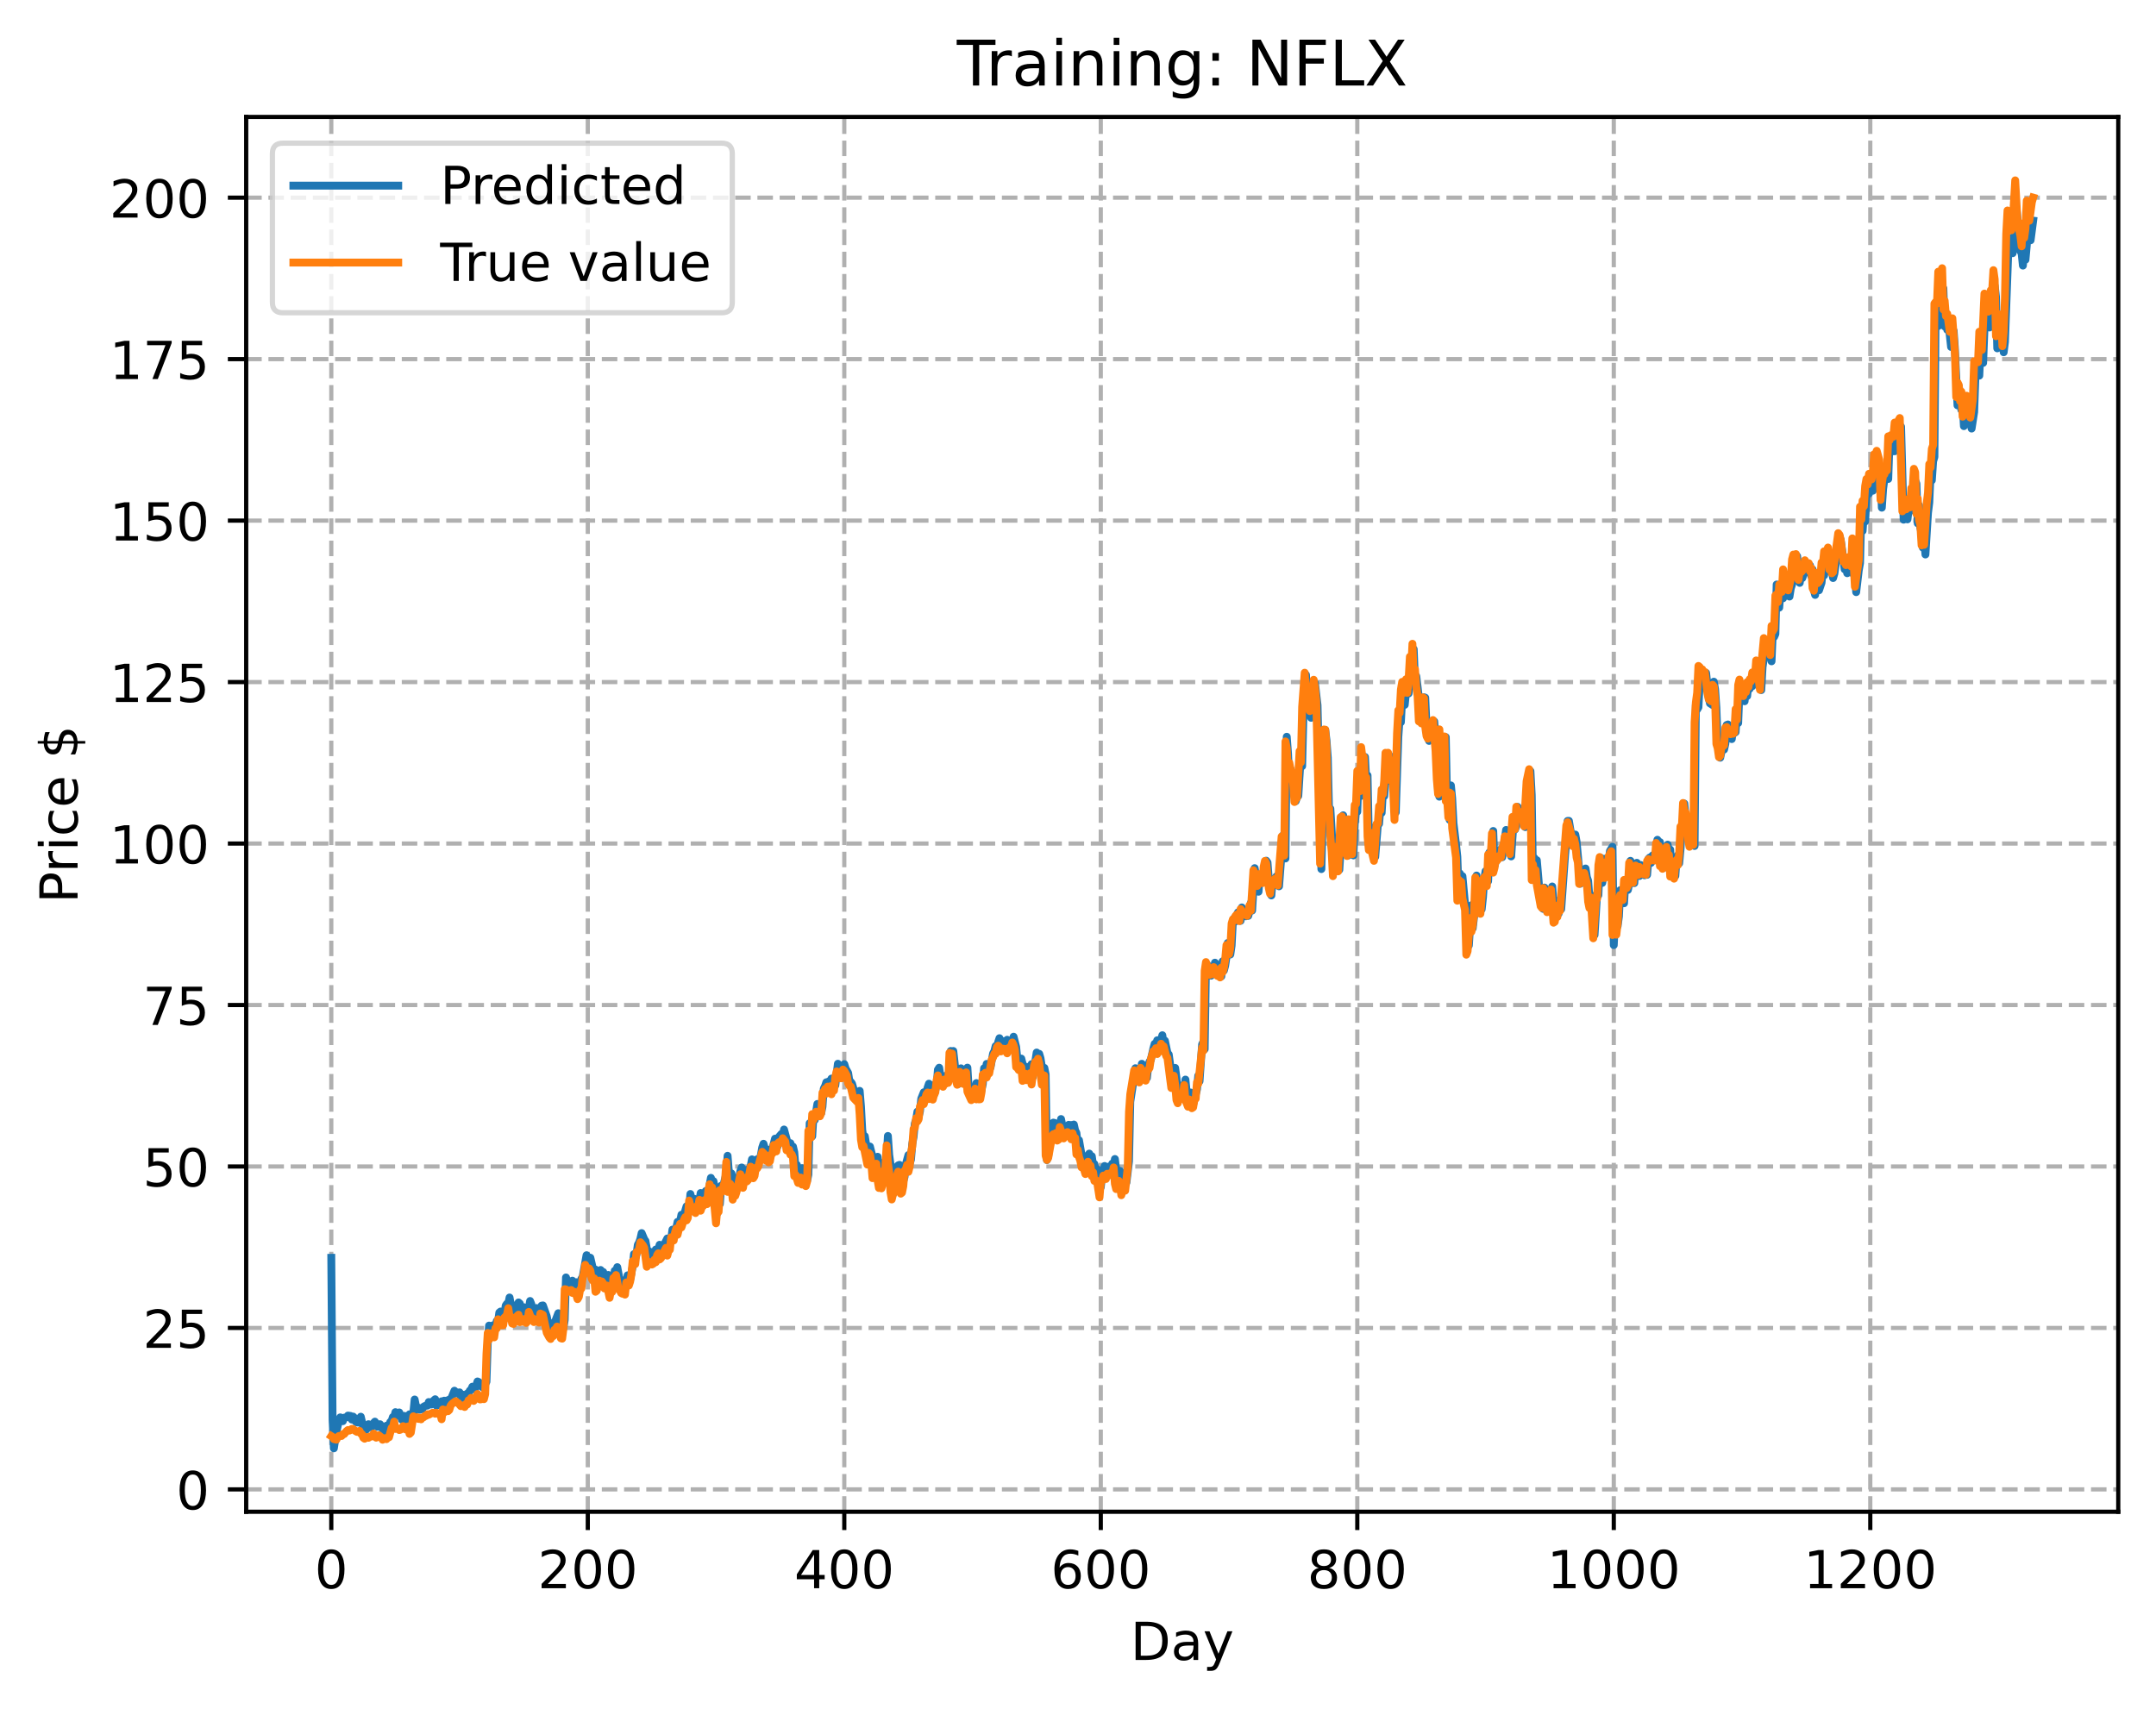 <?xml version="1.0" encoding="utf-8" standalone="no"?>
<!DOCTYPE svg PUBLIC "-//W3C//DTD SVG 1.1//EN"
  "http://www.w3.org/Graphics/SVG/1.1/DTD/svg11.dtd">
<!-- Created with matplotlib (https://matplotlib.org/) -->
<svg height="325.986pt" version="1.1" viewBox="0 0 411.286 325.986" width="411.286pt" xmlns="http://www.w3.org/2000/svg" xmlns:xlink="http://www.w3.org/1999/xlink">
 <defs>
  <style type="text/css">
*{stroke-linecap:butt;stroke-linejoin:round;}
  </style>
 </defs>
 <g id="figure_1">
  <g id="patch_1">
   <path d="M 0 325.986 
L 411.286 325.986 
L 411.286 0 
L 0 0 
z
" style="fill:#ffffff;"/>
  </g>
  <g id="axes_1">
   <g id="patch_2">
    <path d="M 46.966 288.43 
L 404.086 288.43 
L 404.086 22.318 
L 46.966 22.318 
z
" style="fill:#ffffff;"/>
   </g>
   <g id="matplotlib.axis_1">
    <g id="xtick_1">
     <g id="line2d_1">
      <path clip-path="url(#p4592b79ebe)" d="M 63.198 288.43 
L 63.198 22.318 
" style="fill:none;stroke:#b0b0b0;stroke-dasharray:2.96,1.28;stroke-dashoffset:0;stroke-width:0.8;"/>
     </g>
     <g id="line2d_2">
      <defs>
       <path d="M 0 0 
L 0 3.5 
" id="m3851c01749" style="stroke:#000000;stroke-width:0.8;"/>
      </defs>
      <g>
       <use style="stroke:#000000;stroke-width:0.8;" x="63.198" xlink:href="#m3851c01749" y="288.43"/>
      </g>
     </g>
     <g id="text_1">
      <!-- 0 -->
      <defs>
       <path d="M 31.781 66.406 
Q 24.172 66.406 20.328 58.906 
Q 16.5 51.422 16.5 36.375 
Q 16.5 21.391 20.328 13.891 
Q 24.172 6.391 31.781 6.391 
Q 39.453 6.391 43.281 13.891 
Q 47.125 21.391 47.125 36.375 
Q 47.125 51.422 43.281 58.906 
Q 39.453 66.406 31.781 66.406 
z
M 31.781 74.219 
Q 44.047 74.219 50.516 64.516 
Q 56.984 54.828 56.984 36.375 
Q 56.984 17.969 50.516 8.266 
Q 44.047 -1.422 31.781 -1.422 
Q 19.531 -1.422 13.062 8.266 
Q 6.594 17.969 6.594 36.375 
Q 6.594 54.828 13.062 64.516 
Q 19.531 74.219 31.781 74.219 
z
" id="DejaVuSans-48"/>
      </defs>
      <g transform="translate(60.017 303.029)scale(0.1 -0.1)">
       <use xlink:href="#DejaVuSans-48"/>
      </g>
     </g>
    </g>
    <g id="xtick_2">
     <g id="line2d_3">
      <path clip-path="url(#p4592b79ebe)" d="M 112.129 288.43 
L 112.129 22.318 
" style="fill:none;stroke:#b0b0b0;stroke-dasharray:2.96,1.28;stroke-dashoffset:0;stroke-width:0.8;"/>
     </g>
     <g id="line2d_4">
      <g>
       <use style="stroke:#000000;stroke-width:0.8;" x="112.129" xlink:href="#m3851c01749" y="288.43"/>
      </g>
     </g>
     <g id="text_2">
      <!-- 200 -->
      <defs>
       <path d="M 19.188 8.297 
L 53.609 8.297 
L 53.609 0 
L 7.328 0 
L 7.328 8.297 
Q 12.938 14.109 22.625 23.891 
Q 32.328 33.688 34.812 36.531 
Q 39.547 41.844 41.422 45.531 
Q 43.312 49.219 43.312 52.781 
Q 43.312 58.594 39.234 62.25 
Q 35.156 65.922 28.609 65.922 
Q 23.969 65.922 18.812 64.312 
Q 13.672 62.703 7.812 59.422 
L 7.812 69.391 
Q 13.766 71.781 18.938 73 
Q 24.125 74.219 28.422 74.219 
Q 39.75 74.219 46.484 68.547 
Q 53.219 62.891 53.219 53.422 
Q 53.219 48.922 51.531 44.891 
Q 49.859 40.875 45.406 35.406 
Q 44.188 33.984 37.641 27.219 
Q 31.109 20.453 19.188 8.297 
z
" id="DejaVuSans-50"/>
      </defs>
      <g transform="translate(102.585 303.029)scale(0.1 -0.1)">
       <use xlink:href="#DejaVuSans-50"/>
       <use x="63.623" xlink:href="#DejaVuSans-48"/>
       <use x="127.246" xlink:href="#DejaVuSans-48"/>
      </g>
     </g>
    </g>
    <g id="xtick_3">
     <g id="line2d_5">
      <path clip-path="url(#p4592b79ebe)" d="M 161.06 288.43 
L 161.06 22.318 
" style="fill:none;stroke:#b0b0b0;stroke-dasharray:2.96,1.28;stroke-dashoffset:0;stroke-width:0.8;"/>
     </g>
     <g id="line2d_6">
      <g>
       <use style="stroke:#000000;stroke-width:0.8;" x="161.06" xlink:href="#m3851c01749" y="288.43"/>
      </g>
     </g>
     <g id="text_3">
      <!-- 400 -->
      <defs>
       <path d="M 37.797 64.312 
L 12.891 25.391 
L 37.797 25.391 
z
M 35.203 72.906 
L 47.609 72.906 
L 47.609 25.391 
L 58.016 25.391 
L 58.016 17.188 
L 47.609 17.188 
L 47.609 0 
L 37.797 0 
L 37.797 17.188 
L 4.891 17.188 
L 4.891 26.703 
z
" id="DejaVuSans-52"/>
      </defs>
      <g transform="translate(151.516 303.029)scale(0.1 -0.1)">
       <use xlink:href="#DejaVuSans-52"/>
       <use x="63.623" xlink:href="#DejaVuSans-48"/>
       <use x="127.246" xlink:href="#DejaVuSans-48"/>
      </g>
     </g>
    </g>
    <g id="xtick_4">
     <g id="line2d_7">
      <path clip-path="url(#p4592b79ebe)" d="M 209.99 288.43 
L 209.99 22.318 
" style="fill:none;stroke:#b0b0b0;stroke-dasharray:2.96,1.28;stroke-dashoffset:0;stroke-width:0.8;"/>
     </g>
     <g id="line2d_8">
      <g>
       <use style="stroke:#000000;stroke-width:0.8;" x="209.99" xlink:href="#m3851c01749" y="288.43"/>
      </g>
     </g>
     <g id="text_4">
      <!-- 600 -->
      <defs>
       <path d="M 33.016 40.375 
Q 26.375 40.375 22.484 35.828 
Q 18.609 31.297 18.609 23.391 
Q 18.609 15.531 22.484 10.953 
Q 26.375 6.391 33.016 6.391 
Q 39.656 6.391 43.531 10.953 
Q 47.406 15.531 47.406 23.391 
Q 47.406 31.297 43.531 35.828 
Q 39.656 40.375 33.016 40.375 
z
M 52.594 71.297 
L 52.594 62.312 
Q 48.875 64.062 45.094 64.984 
Q 41.312 65.922 37.594 65.922 
Q 27.828 65.922 22.672 59.328 
Q 17.531 52.734 16.797 39.406 
Q 19.672 43.656 24.016 45.922 
Q 28.375 48.188 33.594 48.188 
Q 44.578 48.188 50.953 41.516 
Q 57.328 34.859 57.328 23.391 
Q 57.328 12.156 50.688 5.359 
Q 44.047 -1.422 33.016 -1.422 
Q 20.359 -1.422 13.672 8.266 
Q 6.984 17.969 6.984 36.375 
Q 6.984 53.656 15.188 63.938 
Q 23.391 74.219 37.203 74.219 
Q 40.922 74.219 44.703 73.484 
Q 48.484 72.75 52.594 71.297 
z
" id="DejaVuSans-54"/>
      </defs>
      <g transform="translate(200.446 303.029)scale(0.1 -0.1)">
       <use xlink:href="#DejaVuSans-54"/>
       <use x="63.623" xlink:href="#DejaVuSans-48"/>
       <use x="127.246" xlink:href="#DejaVuSans-48"/>
      </g>
     </g>
    </g>
    <g id="xtick_5">
     <g id="line2d_9">
      <path clip-path="url(#p4592b79ebe)" d="M 258.921 288.43 
L 258.921 22.318 
" style="fill:none;stroke:#b0b0b0;stroke-dasharray:2.96,1.28;stroke-dashoffset:0;stroke-width:0.8;"/>
     </g>
     <g id="line2d_10">
      <g>
       <use style="stroke:#000000;stroke-width:0.8;" x="258.921" xlink:href="#m3851c01749" y="288.43"/>
      </g>
     </g>
     <g id="text_5">
      <!-- 800 -->
      <defs>
       <path d="M 31.781 34.625 
Q 24.75 34.625 20.719 30.859 
Q 16.703 27.094 16.703 20.516 
Q 16.703 13.922 20.719 10.156 
Q 24.75 6.391 31.781 6.391 
Q 38.812 6.391 42.859 10.172 
Q 46.922 13.969 46.922 20.516 
Q 46.922 27.094 42.891 30.859 
Q 38.875 34.625 31.781 34.625 
z
M 21.922 38.812 
Q 15.578 40.375 12.031 44.719 
Q 8.5 49.078 8.5 55.328 
Q 8.5 64.062 14.719 69.141 
Q 20.953 74.219 31.781 74.219 
Q 42.672 74.219 48.875 69.141 
Q 55.078 64.062 55.078 55.328 
Q 55.078 49.078 51.531 44.719 
Q 48 40.375 41.703 38.812 
Q 48.828 37.156 52.797 32.312 
Q 56.781 27.484 56.781 20.516 
Q 56.781 9.906 50.312 4.234 
Q 43.844 -1.422 31.781 -1.422 
Q 19.734 -1.422 13.25 4.234 
Q 6.781 9.906 6.781 20.516 
Q 6.781 27.484 10.781 32.312 
Q 14.797 37.156 21.922 38.812 
z
M 18.312 54.391 
Q 18.312 48.734 21.844 45.562 
Q 25.391 42.391 31.781 42.391 
Q 38.141 42.391 41.719 45.562 
Q 45.312 48.734 45.312 54.391 
Q 45.312 60.062 41.719 63.234 
Q 38.141 66.406 31.781 66.406 
Q 25.391 66.406 21.844 63.234 
Q 18.312 60.062 18.312 54.391 
z
" id="DejaVuSans-56"/>
      </defs>
      <g transform="translate(249.377 303.029)scale(0.1 -0.1)">
       <use xlink:href="#DejaVuSans-56"/>
       <use x="63.623" xlink:href="#DejaVuSans-48"/>
       <use x="127.246" xlink:href="#DejaVuSans-48"/>
      </g>
     </g>
    </g>
    <g id="xtick_6">
     <g id="line2d_11">
      <path clip-path="url(#p4592b79ebe)" d="M 307.851 288.43 
L 307.851 22.318 
" style="fill:none;stroke:#b0b0b0;stroke-dasharray:2.96,1.28;stroke-dashoffset:0;stroke-width:0.8;"/>
     </g>
     <g id="line2d_12">
      <g>
       <use style="stroke:#000000;stroke-width:0.8;" x="307.851" xlink:href="#m3851c01749" y="288.43"/>
      </g>
     </g>
     <g id="text_6">
      <!-- 1000 -->
      <defs>
       <path d="M 12.406 8.297 
L 28.516 8.297 
L 28.516 63.922 
L 10.984 60.406 
L 10.984 69.391 
L 28.422 72.906 
L 38.281 72.906 
L 38.281 8.297 
L 54.391 8.297 
L 54.391 0 
L 12.406 0 
z
" id="DejaVuSans-49"/>
      </defs>
      <g transform="translate(295.126 303.029)scale(0.1 -0.1)">
       <use xlink:href="#DejaVuSans-49"/>
       <use x="63.623" xlink:href="#DejaVuSans-48"/>
       <use x="127.246" xlink:href="#DejaVuSans-48"/>
       <use x="190.869" xlink:href="#DejaVuSans-48"/>
      </g>
     </g>
    </g>
    <g id="xtick_7">
     <g id="line2d_13">
      <path clip-path="url(#p4592b79ebe)" d="M 356.782 288.43 
L 356.782 22.318 
" style="fill:none;stroke:#b0b0b0;stroke-dasharray:2.96,1.28;stroke-dashoffset:0;stroke-width:0.8;"/>
     </g>
     <g id="line2d_14">
      <g>
       <use style="stroke:#000000;stroke-width:0.8;" x="356.782" xlink:href="#m3851c01749" y="288.43"/>
      </g>
     </g>
     <g id="text_7">
      <!-- 1200 -->
      <g transform="translate(344.057 303.029)scale(0.1 -0.1)">
       <use xlink:href="#DejaVuSans-49"/>
       <use x="63.623" xlink:href="#DejaVuSans-50"/>
       <use x="127.246" xlink:href="#DejaVuSans-48"/>
       <use x="190.869" xlink:href="#DejaVuSans-48"/>
      </g>
     </g>
    </g>
    <g id="text_8">
     <!-- Day -->
     <defs>
      <path d="M 19.672 64.797 
L 19.672 8.109 
L 31.594 8.109 
Q 46.688 8.109 53.688 14.938 
Q 60.688 21.781 60.688 36.531 
Q 60.688 51.172 53.688 57.984 
Q 46.688 64.797 31.594 64.797 
z
M 9.812 72.906 
L 30.078 72.906 
Q 51.266 72.906 61.172 64.094 
Q 71.094 55.281 71.094 36.531 
Q 71.094 17.672 61.125 8.828 
Q 51.172 0 30.078 0 
L 9.812 0 
z
" id="DejaVuSans-68"/>
      <path d="M 34.281 27.484 
Q 23.391 27.484 19.188 25 
Q 14.984 22.516 14.984 16.5 
Q 14.984 11.719 18.141 8.906 
Q 21.297 6.109 26.703 6.109 
Q 34.188 6.109 38.703 11.406 
Q 43.219 16.703 43.219 25.484 
L 43.219 27.484 
z
M 52.203 31.203 
L 52.203 0 
L 43.219 0 
L 43.219 8.297 
Q 40.141 3.328 35.547 0.953 
Q 30.953 -1.422 24.312 -1.422 
Q 15.922 -1.422 10.953 3.297 
Q 6 8.016 6 15.922 
Q 6 25.141 12.172 29.828 
Q 18.359 34.516 30.609 34.516 
L 43.219 34.516 
L 43.219 35.406 
Q 43.219 41.609 39.141 45 
Q 35.062 48.391 27.688 48.391 
Q 23 48.391 18.547 47.266 
Q 14.109 46.141 10.016 43.891 
L 10.016 52.203 
Q 14.938 54.109 19.578 55.047 
Q 24.219 56 28.609 56 
Q 40.484 56 46.344 49.844 
Q 52.203 43.703 52.203 31.203 
z
" id="DejaVuSans-97"/>
      <path d="M 32.172 -5.078 
Q 28.375 -14.844 24.75 -17.812 
Q 21.141 -20.797 15.094 -20.797 
L 7.906 -20.797 
L 7.906 -13.281 
L 13.188 -13.281 
Q 16.891 -13.281 18.938 -11.516 
Q 21 -9.766 23.484 -3.219 
L 25.094 0.875 
L 2.984 54.688 
L 12.5 54.688 
L 29.594 11.922 
L 46.688 54.688 
L 56.203 54.688 
z
" id="DejaVuSans-121"/>
     </defs>
     <g transform="translate(215.652 316.707)scale(0.1 -0.1)">
      <use xlink:href="#DejaVuSans-68"/>
      <use x="77.002" xlink:href="#DejaVuSans-97"/>
      <use x="138.281" xlink:href="#DejaVuSans-121"/>
     </g>
    </g>
   </g>
   <g id="matplotlib.axis_2">
    <g id="ytick_1">
     <g id="line2d_15">
      <path clip-path="url(#p4592b79ebe)" d="M 46.966 284.169 
L 404.086 284.169 
" style="fill:none;stroke:#b0b0b0;stroke-dasharray:2.96,1.28;stroke-dashoffset:0;stroke-width:0.8;"/>
     </g>
     <g id="line2d_16">
      <defs>
       <path d="M 0 0 
L -3.5 0 
" id="m99c8df6fb0" style="stroke:#000000;stroke-width:0.8;"/>
      </defs>
      <g>
       <use style="stroke:#000000;stroke-width:0.8;" x="46.966" xlink:href="#m99c8df6fb0" y="284.169"/>
      </g>
     </g>
     <g id="text_9">
      <!-- 0 -->
      <g transform="translate(33.603 287.968)scale(0.1 -0.1)">
       <use xlink:href="#DejaVuSans-48"/>
      </g>
     </g>
    </g>
    <g id="ytick_2">
     <g id="line2d_17">
      <path clip-path="url(#p4592b79ebe)" d="M 46.966 253.363 
L 404.086 253.363 
" style="fill:none;stroke:#b0b0b0;stroke-dasharray:2.96,1.28;stroke-dashoffset:0;stroke-width:0.8;"/>
     </g>
     <g id="line2d_18">
      <g>
       <use style="stroke:#000000;stroke-width:0.8;" x="46.966" xlink:href="#m99c8df6fb0" y="253.363"/>
      </g>
     </g>
     <g id="text_10">
      <!-- 25 -->
      <defs>
       <path d="M 10.797 72.906 
L 49.516 72.906 
L 49.516 64.594 
L 19.828 64.594 
L 19.828 46.734 
Q 21.969 47.469 24.109 47.828 
Q 26.266 48.188 28.422 48.188 
Q 40.625 48.188 47.75 41.5 
Q 54.891 34.812 54.891 23.391 
Q 54.891 11.625 47.562 5.094 
Q 40.234 -1.422 26.906 -1.422 
Q 22.312 -1.422 17.547 -0.641 
Q 12.797 0.141 7.719 1.703 
L 7.719 11.625 
Q 12.109 9.234 16.797 8.062 
Q 21.484 6.891 26.703 6.891 
Q 35.156 6.891 40.078 11.328 
Q 45.016 15.766 45.016 23.391 
Q 45.016 31 40.078 35.438 
Q 35.156 39.891 26.703 39.891 
Q 22.75 39.891 18.812 39.016 
Q 14.891 38.141 10.797 36.281 
z
" id="DejaVuSans-53"/>
      </defs>
      <g transform="translate(27.241 257.162)scale(0.1 -0.1)">
       <use xlink:href="#DejaVuSans-50"/>
       <use x="63.623" xlink:href="#DejaVuSans-53"/>
      </g>
     </g>
    </g>
    <g id="ytick_3">
     <g id="line2d_19">
      <path clip-path="url(#p4592b79ebe)" d="M 46.966 222.556 
L 404.086 222.556 
" style="fill:none;stroke:#b0b0b0;stroke-dasharray:2.96,1.28;stroke-dashoffset:0;stroke-width:0.8;"/>
     </g>
     <g id="line2d_20">
      <g>
       <use style="stroke:#000000;stroke-width:0.8;" x="46.966" xlink:href="#m99c8df6fb0" y="222.556"/>
      </g>
     </g>
     <g id="text_11">
      <!-- 50 -->
      <g transform="translate(27.241 226.355)scale(0.1 -0.1)">
       <use xlink:href="#DejaVuSans-53"/>
       <use x="63.623" xlink:href="#DejaVuSans-48"/>
      </g>
     </g>
    </g>
    <g id="ytick_4">
     <g id="line2d_21">
      <path clip-path="url(#p4592b79ebe)" d="M 46.966 191.749 
L 404.086 191.749 
" style="fill:none;stroke:#b0b0b0;stroke-dasharray:2.96,1.28;stroke-dashoffset:0;stroke-width:0.8;"/>
     </g>
     <g id="line2d_22">
      <g>
       <use style="stroke:#000000;stroke-width:0.8;" x="46.966" xlink:href="#m99c8df6fb0" y="191.749"/>
      </g>
     </g>
     <g id="text_12">
      <!-- 75 -->
      <defs>
       <path d="M 8.203 72.906 
L 55.078 72.906 
L 55.078 68.703 
L 28.609 0 
L 18.312 0 
L 43.219 64.594 
L 8.203 64.594 
z
" id="DejaVuSans-55"/>
      </defs>
      <g transform="translate(27.241 195.549)scale(0.1 -0.1)">
       <use xlink:href="#DejaVuSans-55"/>
       <use x="63.623" xlink:href="#DejaVuSans-53"/>
      </g>
     </g>
    </g>
    <g id="ytick_5">
     <g id="line2d_23">
      <path clip-path="url(#p4592b79ebe)" d="M 46.966 160.943 
L 404.086 160.943 
" style="fill:none;stroke:#b0b0b0;stroke-dasharray:2.96,1.28;stroke-dashoffset:0;stroke-width:0.8;"/>
     </g>
     <g id="line2d_24">
      <g>
       <use style="stroke:#000000;stroke-width:0.8;" x="46.966" xlink:href="#m99c8df6fb0" y="160.943"/>
      </g>
     </g>
     <g id="text_13">
      <!-- 100 -->
      <g transform="translate(20.878 164.742)scale(0.1 -0.1)">
       <use xlink:href="#DejaVuSans-49"/>
       <use x="63.623" xlink:href="#DejaVuSans-48"/>
       <use x="127.246" xlink:href="#DejaVuSans-48"/>
      </g>
     </g>
    </g>
    <g id="ytick_6">
     <g id="line2d_25">
      <path clip-path="url(#p4592b79ebe)" d="M 46.966 130.136 
L 404.086 130.136 
" style="fill:none;stroke:#b0b0b0;stroke-dasharray:2.96,1.28;stroke-dashoffset:0;stroke-width:0.8;"/>
     </g>
     <g id="line2d_26">
      <g>
       <use style="stroke:#000000;stroke-width:0.8;" x="46.966" xlink:href="#m99c8df6fb0" y="130.136"/>
      </g>
     </g>
     <g id="text_14">
      <!-- 125 -->
      <g transform="translate(20.878 133.936)scale(0.1 -0.1)">
       <use xlink:href="#DejaVuSans-49"/>
       <use x="63.623" xlink:href="#DejaVuSans-50"/>
       <use x="127.246" xlink:href="#DejaVuSans-53"/>
      </g>
     </g>
    </g>
    <g id="ytick_7">
     <g id="line2d_27">
      <path clip-path="url(#p4592b79ebe)" d="M 46.966 99.33 
L 404.086 99.33 
" style="fill:none;stroke:#b0b0b0;stroke-dasharray:2.96,1.28;stroke-dashoffset:0;stroke-width:0.8;"/>
     </g>
     <g id="line2d_28">
      <g>
       <use style="stroke:#000000;stroke-width:0.8;" x="46.966" xlink:href="#m99c8df6fb0" y="99.33"/>
      </g>
     </g>
     <g id="text_15">
      <!-- 150 -->
      <g transform="translate(20.878 103.129)scale(0.1 -0.1)">
       <use xlink:href="#DejaVuSans-49"/>
       <use x="63.623" xlink:href="#DejaVuSans-53"/>
       <use x="127.246" xlink:href="#DejaVuSans-48"/>
      </g>
     </g>
    </g>
    <g id="ytick_8">
     <g id="line2d_29">
      <path clip-path="url(#p4592b79ebe)" d="M 46.966 68.523 
L 404.086 68.523 
" style="fill:none;stroke:#b0b0b0;stroke-dasharray:2.96,1.28;stroke-dashoffset:0;stroke-width:0.8;"/>
     </g>
     <g id="line2d_30">
      <g>
       <use style="stroke:#000000;stroke-width:0.8;" x="46.966" xlink:href="#m99c8df6fb0" y="68.523"/>
      </g>
     </g>
     <g id="text_16">
      <!-- 175 -->
      <g transform="translate(20.878 72.322)scale(0.1 -0.1)">
       <use xlink:href="#DejaVuSans-49"/>
       <use x="63.623" xlink:href="#DejaVuSans-55"/>
       <use x="127.246" xlink:href="#DejaVuSans-53"/>
      </g>
     </g>
    </g>
    <g id="ytick_9">
     <g id="line2d_31">
      <path clip-path="url(#p4592b79ebe)" d="M 46.966 37.717 
L 404.086 37.717 
" style="fill:none;stroke:#b0b0b0;stroke-dasharray:2.96,1.28;stroke-dashoffset:0;stroke-width:0.8;"/>
     </g>
     <g id="line2d_32">
      <g>
       <use style="stroke:#000000;stroke-width:0.8;" x="46.966" xlink:href="#m99c8df6fb0" y="37.717"/>
      </g>
     </g>
     <g id="text_17">
      <!-- 200 -->
      <g transform="translate(20.878 41.516)scale(0.1 -0.1)">
       <use xlink:href="#DejaVuSans-50"/>
       <use x="63.623" xlink:href="#DejaVuSans-48"/>
       <use x="127.246" xlink:href="#DejaVuSans-48"/>
      </g>
     </g>
    </g>
    <g id="text_18">
     <!-- Price $ -->
     <defs>
      <path d="M 19.672 64.797 
L 19.672 37.406 
L 32.078 37.406 
Q 38.969 37.406 42.719 40.969 
Q 46.484 44.531 46.484 51.125 
Q 46.484 57.672 42.719 61.234 
Q 38.969 64.797 32.078 64.797 
z
M 9.812 72.906 
L 32.078 72.906 
Q 44.344 72.906 50.609 67.359 
Q 56.891 61.812 56.891 51.125 
Q 56.891 40.328 50.609 34.812 
Q 44.344 29.297 32.078 29.297 
L 19.672 29.297 
L 19.672 0 
L 9.812 0 
z
" id="DejaVuSans-80"/>
      <path d="M 41.109 46.297 
Q 39.594 47.172 37.812 47.578 
Q 36.031 48 33.891 48 
Q 26.266 48 22.188 43.047 
Q 18.109 38.094 18.109 28.812 
L 18.109 0 
L 9.078 0 
L 9.078 54.688 
L 18.109 54.688 
L 18.109 46.188 
Q 20.953 51.172 25.484 53.578 
Q 30.031 56 36.531 56 
Q 37.453 56 38.578 55.875 
Q 39.703 55.766 41.062 55.516 
z
" id="DejaVuSans-114"/>
      <path d="M 9.422 54.688 
L 18.406 54.688 
L 18.406 0 
L 9.422 0 
z
M 9.422 75.984 
L 18.406 75.984 
L 18.406 64.594 
L 9.422 64.594 
z
" id="DejaVuSans-105"/>
      <path d="M 48.781 52.594 
L 48.781 44.188 
Q 44.969 46.297 41.141 47.344 
Q 37.312 48.391 33.406 48.391 
Q 24.656 48.391 19.812 42.844 
Q 14.984 37.312 14.984 27.297 
Q 14.984 17.281 19.812 11.734 
Q 24.656 6.203 33.406 6.203 
Q 37.312 6.203 41.141 7.25 
Q 44.969 8.297 48.781 10.406 
L 48.781 2.094 
Q 45.016 0.344 40.984 -0.531 
Q 36.969 -1.422 32.422 -1.422 
Q 20.062 -1.422 12.781 6.344 
Q 5.516 14.109 5.516 27.297 
Q 5.516 40.672 12.859 48.328 
Q 20.219 56 33.016 56 
Q 37.156 56 41.109 55.141 
Q 45.062 54.297 48.781 52.594 
z
" id="DejaVuSans-99"/>
      <path d="M 56.203 29.594 
L 56.203 25.203 
L 14.891 25.203 
Q 15.484 15.922 20.484 11.062 
Q 25.484 6.203 34.422 6.203 
Q 39.594 6.203 44.453 7.469 
Q 49.312 8.734 54.109 11.281 
L 54.109 2.781 
Q 49.266 0.734 44.188 -0.344 
Q 39.109 -1.422 33.891 -1.422 
Q 20.797 -1.422 13.156 6.188 
Q 5.516 13.812 5.516 26.812 
Q 5.516 40.234 12.766 48.109 
Q 20.016 56 32.328 56 
Q 43.359 56 49.781 48.891 
Q 56.203 41.797 56.203 29.594 
z
M 47.219 32.234 
Q 47.125 39.594 43.094 43.984 
Q 39.062 48.391 32.422 48.391 
Q 24.906 48.391 20.391 44.141 
Q 15.875 39.891 15.188 32.172 
z
" id="DejaVuSans-101"/>
      <path id="DejaVuSans-32"/>
      <path d="M 33.797 -14.703 
L 28.906 -14.703 
L 28.859 0 
Q 23.734 0.094 18.609 1.188 
Q 13.484 2.297 8.297 4.5 
L 8.297 13.281 
Q 13.281 10.156 18.375 8.562 
Q 23.484 6.984 28.906 6.938 
L 28.906 29.203 
Q 18.109 30.953 13.203 35.156 
Q 8.297 39.359 8.297 46.688 
Q 8.297 54.641 13.625 59.219 
Q 18.953 63.812 28.906 64.5 
L 28.906 75.984 
L 33.797 75.984 
L 33.797 64.656 
Q 38.328 64.453 42.578 63.688 
Q 46.828 62.938 50.875 61.625 
L 50.875 53.078 
Q 46.828 55.125 42.547 56.25 
Q 38.281 57.375 33.797 57.562 
L 33.797 36.719 
Q 44.875 35.016 50.094 30.609 
Q 55.328 26.219 55.328 18.609 
Q 55.328 10.359 49.781 5.594 
Q 44.234 0.828 33.797 0.094 
z
M 28.906 37.594 
L 28.906 57.625 
Q 23.25 56.984 20.266 54.391 
Q 17.281 51.812 17.281 47.516 
Q 17.281 43.312 20.031 40.969 
Q 22.797 38.625 28.906 37.594 
z
M 33.797 28.219 
L 33.797 7.078 
Q 39.984 7.906 43.141 10.594 
Q 46.297 13.281 46.297 17.672 
Q 46.297 21.969 43.281 24.5 
Q 40.281 27.047 33.797 28.219 
z
" id="DejaVuSans-36"/>
     </defs>
     <g transform="translate(14.798 172.342)rotate(-90)scale(0.1 -0.1)">
      <use xlink:href="#DejaVuSans-80"/>
      <use x="58.553" xlink:href="#DejaVuSans-114"/>
      <use x="99.666" xlink:href="#DejaVuSans-105"/>
      <use x="127.449" xlink:href="#DejaVuSans-99"/>
      <use x="182.43" xlink:href="#DejaVuSans-101"/>
      <use x="243.953" xlink:href="#DejaVuSans-32"/>
      <use x="275.74" xlink:href="#DejaVuSans-36"/>
     </g>
    </g>
   </g>
   <g id="line2d_33">
    <path clip-path="url(#p4592b79ebe)" d="M 63.198 239.981 
L 63.443 270.815 
L 63.688 276.334 
L 64.177 273.173 
L 64.666 271.001 
L 64.911 270.425 
L 65.156 270.978 
L 65.4 271.149 
L 65.645 270.488 
L 66.134 270.411 
L 66.379 270.085 
L 66.868 270.153 
L 67.113 270.842 
L 67.357 270.272 
L 67.602 270.515 
L 67.847 271.237 
L 68.091 271.396 
L 68.336 271.419 
L 68.825 270.302 
L 69.315 272.383 
L 69.559 272.791 
L 69.804 272.84 
L 70.049 272.544 
L 70.293 271.729 
L 70.538 272.227 
L 70.783 272.318 
L 71.272 271.527 
L 71.517 271.244 
L 71.761 271.934 
L 72.006 272.223 
L 72.251 271.747 
L 72.495 271.736 
L 72.74 272.075 
L 73.229 273.217 
L 73.718 272.022 
L 73.963 272.062 
L 74.208 271.943 
L 74.452 271.316 
L 74.697 271.139 
L 74.942 270.363 
L 75.186 270.447 
L 75.431 269.431 
L 75.676 270.071 
L 75.92 269.994 
L 76.165 269.488 
L 76.41 270.013 
L 76.654 270.868 
L 76.899 270.358 
L 77.144 270.146 
L 77.633 271.031 
L 78.122 269.838 
L 78.367 271.022 
L 78.611 270.992 
L 78.856 269.471 
L 79.101 267.016 
L 79.345 268.244 
L 79.59 268.881 
L 79.835 268.579 
L 80.079 268.971 
L 80.569 268.835 
L 80.813 268.397 
L 81.058 268.244 
L 81.547 268.174 
L 81.792 267.497 
L 82.037 267.927 
L 82.281 267.976 
L 82.526 267.408 
L 83.015 266.968 
L 83.26 268.191 
L 83.505 267.753 
L 83.749 267.765 
L 83.994 268.166 
L 84.239 267.361 
L 84.483 268.819 
L 84.728 267.242 
L 84.972 267.533 
L 85.217 267.215 
L 85.462 267.45 
L 85.706 267.021 
L 85.951 267.146 
L 86.685 265.341 
L 86.93 265.589 
L 87.174 265.656 
L 87.419 265.853 
L 87.664 265.653 
L 87.908 266.818 
L 88.153 266.681 
L 88.398 266.108 
L 88.887 266.579 
L 89.132 265.885 
L 89.376 265.841 
L 89.621 265.327 
L 89.866 265.124 
L 90.11 264.575 
L 90.355 264.612 
L 90.599 265.126 
L 91.089 263.577 
L 91.333 263.686 
L 92.067 264.706 
L 92.312 264.062 
L 92.557 264.097 
L 92.801 263.622 
L 93.046 256.123 
L 93.291 252.918 
L 93.535 254.077 
L 93.78 253.06 
L 94.025 252.873 
L 94.269 253.187 
L 94.514 253.21 
L 94.759 252.045 
L 95.003 252.282 
L 95.248 250.431 
L 95.493 250.228 
L 95.737 250.326 
L 95.982 251.368 
L 96.227 250.819 
L 96.471 249.095 
L 96.716 248.738 
L 96.96 248.742 
L 97.205 247.556 
L 97.45 248.878 
L 97.694 248.943 
L 97.939 250.351 
L 98.184 250.918 
L 98.428 249.705 
L 98.918 248.501 
L 99.162 248.713 
L 99.407 250.139 
L 99.896 249.402 
L 100.141 250.376 
L 100.386 249.724 
L 100.63 250.363 
L 100.875 249.731 
L 101.12 248.22 
L 101.364 248.841 
L 101.609 250.036 
L 101.854 249.69 
L 102.098 250.35 
L 102.343 249.565 
L 102.587 249.974 
L 102.832 250.667 
L 103.077 250.737 
L 103.321 249.115 
L 103.566 249.069 
L 104.055 250.442 
L 104.3 251.142 
L 104.545 252.346 
L 104.789 252.73 
L 105.034 253.52 
L 105.279 253.622 
L 105.523 252.409 
L 105.768 252.921 
L 106.013 251.833 
L 106.502 250.558 
L 106.747 251.259 
L 106.991 252.62 
L 107.481 253.405 
L 107.725 251.846 
L 107.97 243.73 
L 108.459 245.267 
L 108.704 244.707 
L 108.948 244.781 
L 109.193 244.348 
L 109.438 244.775 
L 109.927 244.638 
L 110.172 246.056 
L 110.416 246.471 
L 110.906 243.991 
L 111.15 243.646 
L 111.884 239.494 
L 112.129 240.246 
L 112.374 239.904 
L 112.618 239.964 
L 113.352 243.115 
L 113.597 242.23 
L 113.842 243.926 
L 114.086 243.839 
L 114.575 242.307 
L 114.82 243.326 
L 115.065 242.681 
L 115.554 244.35 
L 115.799 243.935 
L 116.043 243.25 
L 116.533 245.851 
L 116.777 244.663 
L 117.022 244.869 
L 117.267 242.448 
L 117.511 242.611 
L 117.756 241.764 
L 118.245 244.41 
L 118.735 245.578 
L 118.979 245.36 
L 119.224 244.217 
L 119.469 245.018 
L 119.713 243.331 
L 119.958 243.944 
L 120.203 244.168 
L 120.692 241.622 
L 120.936 239.278 
L 121.181 239.999 
L 121.426 239.313 
L 121.67 237.503 
L 121.915 237.071 
L 122.16 236.364 
L 122.404 235.265 
L 122.894 236.433 
L 123.138 236.777 
L 123.628 239.648 
L 123.872 238.758 
L 124.362 239.886 
L 124.606 240.102 
L 125.096 238.401 
L 125.34 239.358 
L 125.83 237.495 
L 126.074 238.702 
L 127.297 236.293 
L 127.542 237.828 
L 128.031 236.449 
L 128.276 234.605 
L 128.521 235.349 
L 128.765 235.464 
L 129.255 233.121 
L 129.499 234.276 
L 129.989 231.765 
L 130.233 232.951 
L 130.723 230.957 
L 130.967 230.155 
L 131.212 231.304 
L 131.457 230.768 
L 131.701 227.806 
L 132.191 230.129 
L 132.435 228.722 
L 132.924 230.364 
L 133.169 228.816 
L 133.414 229.13 
L 133.658 227.622 
L 133.903 229.138 
L 134.392 228.229 
L 134.637 227.236 
L 135.126 228.837 
L 135.371 226.045 
L 135.616 224.726 
L 135.86 226.287 
L 136.105 225.358 
L 136.35 226.761 
L 136.839 231.472 
L 137.084 228.819 
L 137.328 229.709 
L 137.573 226.233 
L 137.818 226.502 
L 138.062 225.921 
L 138.551 223.947 
L 138.796 220.518 
L 139.041 223.629 
L 139.53 223.881 
L 139.775 224.931 
L 140.019 227.164 
L 140.264 225.137 
L 140.509 226.536 
L 140.753 225.941 
L 141.243 223.422 
L 141.487 222.75 
L 141.977 224.982 
L 142.466 223.199 
L 142.711 224.155 
L 142.955 223.76 
L 143.445 221.2 
L 143.689 222.884 
L 143.934 223.666 
L 144.423 221.192 
L 144.668 222.058 
L 145.157 220.318 
L 145.402 218.939 
L 145.646 218.223 
L 146.136 219.911 
L 146.38 220.345 
L 146.625 219.358 
L 146.87 220.483 
L 147.114 220.088 
L 147.848 217.248 
L 148.338 218.708 
L 148.582 216.916 
L 149.072 216.35 
L 149.316 216.874 
L 149.561 215.507 
L 150.539 219.135 
L 150.784 218.107 
L 151.029 219.321 
L 151.273 218.767 
L 151.518 219.811 
L 151.763 223.017 
L 152.007 222.235 
L 152.497 224.207 
L 152.741 223.263 
L 152.986 222.869 
L 153.231 224.707 
L 153.475 224.323 
L 153.965 225.271 
L 154.209 224.11 
L 154.454 214.3 
L 154.943 216.803 
L 155.188 212.759 
L 155.433 213.675 
L 155.922 210.629 
L 156.166 211.841 
L 156.411 211.514 
L 156.656 212.385 
L 156.9 211.147 
L 157.145 207.7 
L 157.39 207.241 
L 157.634 206.49 
L 157.879 207.854 
L 158.124 206.304 
L 158.368 206.596 
L 158.613 205.786 
L 158.858 207.939 
L 159.102 206.573 
L 159.347 207.101 
L 159.836 202.958 
L 160.081 204.201 
L 160.326 203.774 
L 160.57 205.038 
L 160.815 204.871 
L 161.06 203.034 
L 161.304 203.854 
L 161.794 204.705 
L 162.038 206.305 
L 162.283 206.402 
L 162.527 206.736 
L 163.261 209.302 
L 163.506 209.841 
L 163.751 209.627 
L 163.995 208.131 
L 164.24 211.118 
L 164.485 215.61 
L 164.729 217.255 
L 164.974 216.777 
L 165.463 219.742 
L 165.708 220.495 
L 165.953 218.752 
L 166.442 220.689 
L 166.687 222.753 
L 166.931 222.581 
L 167.176 221.267 
L 167.421 220.704 
L 167.91 224.994 
L 168.154 223.803 
L 168.399 225.539 
L 168.644 224.244 
L 168.888 221.563 
L 169.133 221.179 
L 169.378 216.734 
L 169.622 220.322 
L 169.867 222.099 
L 170.356 227.822 
L 170.601 226.294 
L 170.846 225.511 
L 171.09 222.642 
L 171.335 222.348 
L 171.58 222.247 
L 172.069 226.259 
L 172.558 224.529 
L 172.803 222.11 
L 173.292 220.377 
L 173.537 221.996 
L 173.782 221.229 
L 174.026 218.279 
L 174.271 216.945 
L 174.515 214.34 
L 174.76 213.695 
L 175.005 212.1 
L 175.249 213.026 
L 175.494 212.02 
L 175.739 209.632 
L 176.228 208.401 
L 176.473 209.252 
L 176.962 207.483 
L 177.207 206.762 
L 177.451 208.307 
L 177.696 207.2 
L 177.941 207.069 
L 178.185 208.866 
L 178.675 207.088 
L 178.919 204.096 
L 179.164 203.713 
L 179.409 205.386 
L 180.142 206.648 
L 180.387 205.263 
L 180.632 206.545 
L 180.876 205.609 
L 181.121 205.925 
L 181.366 200.519 
L 181.61 201.847 
L 181.855 200.522 
L 182.344 204.949 
L 182.589 205.403 
L 182.834 206.814 
L 183.078 205.647 
L 183.323 203.828 
L 183.568 205.004 
L 183.812 205.001 
L 184.057 205.931 
L 184.302 205.198 
L 184.546 203.699 
L 184.791 207.719 
L 185.036 208.06 
L 185.525 209.091 
L 185.77 207.904 
L 186.014 208.398 
L 186.259 206.647 
L 186.503 208.515 
L 186.748 208.096 
L 186.993 208.637 
L 187.237 207.985 
L 187.482 206.803 
L 187.727 203.812 
L 187.971 204.779 
L 188.216 202.988 
L 188.461 204.563 
L 188.705 203.204 
L 188.95 203.669 
L 189.439 201.005 
L 189.684 200.577 
L 189.929 199.583 
L 190.173 200.256 
L 190.418 198.832 
L 190.663 198.082 
L 191.152 199.752 
L 191.641 198.64 
L 191.886 199.558 
L 192.13 198.384 
L 192.375 199.633 
L 192.864 198.495 
L 193.109 198.984 
L 193.354 197.798 
L 193.843 199.735 
L 194.088 202.191 
L 194.332 203.387 
L 194.577 203.504 
L 194.822 201.97 
L 195.066 202.927 
L 195.311 205.224 
L 195.556 204.581 
L 195.8 203.549 
L 196.045 205 
L 196.29 203.698 
L 196.534 203.643 
L 196.779 203.035 
L 197.024 205.48 
L 197.758 200.816 
L 198.002 202.957 
L 198.247 201.066 
L 198.491 201.903 
L 198.736 203.452 
L 198.981 205.725 
L 199.225 203.746 
L 199.47 204.993 
L 199.715 221.328 
L 199.959 220.685 
L 200.204 218.169 
L 200.938 214.192 
L 201.183 214.245 
L 201.427 215.965 
L 201.672 214.771 
L 201.917 216.064 
L 202.161 215.695 
L 202.406 213.505 
L 202.895 215.849 
L 203.14 216.041 
L 203.385 215.114 
L 203.629 215.083 
L 203.874 214.603 
L 204.118 215.383 
L 204.363 214.636 
L 204.608 215.712 
L 204.852 214.554 
L 205.097 215.655 
L 205.342 216.142 
L 205.586 218.349 
L 205.831 217.537 
L 206.565 221.732 
L 206.81 220.568 
L 207.054 221.352 
L 207.299 222.587 
L 207.544 220.832 
L 207.788 220.099 
L 208.033 221.127 
L 208.278 220.595 
L 208.522 222.424 
L 208.767 222.081 
L 209.012 223.444 
L 209.256 223.037 
L 209.746 224.819 
L 209.99 226.511 
L 210.235 224.238 
L 210.724 222.466 
L 211.213 223.882 
L 211.458 222.605 
L 211.703 222.959 
L 212.192 221.997 
L 212.437 222.668 
L 212.681 221.135 
L 213.171 225.271 
L 213.66 223.405 
L 213.905 224.527 
L 214.149 226.244 
L 214.394 225.238 
L 214.639 224.841 
L 214.883 225.613 
L 215.373 221.566 
L 215.617 210.215 
L 216.596 203.808 
L 216.84 205.265 
L 217.085 204.575 
L 217.574 205.738 
L 217.819 202.963 
L 218.064 204.317 
L 218.308 203.762 
L 218.553 205.009 
L 218.798 205.666 
L 219.042 203.409 
L 219.287 202.538 
L 219.532 202.215 
L 220.021 200.041 
L 220.266 199.147 
L 220.51 199.441 
L 220.755 198.478 
L 221 200.025 
L 221.734 197.517 
L 221.978 199.365 
L 222.223 198.558 
L 222.712 200.918 
L 222.957 201.184 
L 223.691 206.572 
L 224.18 203.751 
L 224.425 205.648 
L 224.669 208.672 
L 224.914 209.8 
L 225.403 207.7 
L 225.648 207.044 
L 225.893 208.4 
L 226.137 205.978 
L 226.382 208.481 
L 226.871 210.446 
L 227.116 208.444 
L 227.605 210.721 
L 228.339 207.856 
L 228.584 205.228 
L 228.828 206.303 
L 229.318 199.243 
L 229.562 198.748 
L 229.807 200.177 
L 230.052 184.444 
L 230.296 184.057 
L 230.541 185.445 
L 230.786 186.042 
L 231.03 186.153 
L 231.275 185.004 
L 231.52 185.75 
L 231.764 183.673 
L 232.009 184.857 
L 232.254 185.315 
L 232.498 186.083 
L 232.743 185.279 
L 232.988 186.284 
L 233.232 183.412 
L 233.477 185.164 
L 233.722 184.232 
L 233.966 182.587 
L 234.211 179.912 
L 234.455 181.555 
L 234.7 182.115 
L 234.945 180.415 
L 235.189 175.718 
L 235.434 175.167 
L 235.679 175.81 
L 235.923 174.613 
L 236.168 174.071 
L 236.657 175.686 
L 236.902 173.133 
L 237.147 174.188 
L 237.636 174.828 
L 237.881 173.79 
L 238.125 174.742 
L 238.37 173.755 
L 238.615 172.273 
L 238.859 173.732 
L 239.349 165.638 
L 240.082 170.137 
L 240.327 166.857 
L 240.572 168.246 
L 240.816 166.897 
L 241.061 167.999 
L 241.306 165.085 
L 241.55 164.214 
L 241.795 164.566 
L 242.04 167.804 
L 242.529 170.842 
L 242.774 167.816 
L 243.018 168.456 
L 243.263 167.63 
L 243.508 167.199 
L 243.997 169.1 
L 244.731 159.388 
L 244.976 161.157 
L 245.22 163.79 
L 245.465 140.567 
L 245.709 143.798 
L 245.954 149.145 
L 246.199 146.766 
L 246.933 149.564 
L 247.177 152.858 
L 247.422 152.129 
L 247.667 151.863 
L 248.156 144.002 
L 248.401 146.182 
L 248.645 136.159 
L 248.89 130.886 
L 249.135 128.767 
L 249.379 133.268 
L 249.624 133.174 
L 249.869 134.675 
L 250.113 136.951 
L 250.358 132.214 
L 250.603 132.664 
L 250.847 130.349 
L 251.337 134.551 
L 252.07 165.814 
L 252.56 146.949 
L 252.804 139.273 
L 253.049 141.255 
L 253.294 144.559 
L 253.538 155.019 
L 253.783 154.29 
L 254.272 162.537 
L 254.517 165.065 
L 254.762 160.06 
L 255.006 160.594 
L 255.496 165.949 
L 255.74 162.024 
L 255.985 156.025 
L 256.23 155.555 
L 256.719 160.584 
L 256.964 163.192 
L 257.208 163.211 
L 257.453 157.17 
L 257.697 158.389 
L 257.942 161.707 
L 258.187 163.205 
L 258.431 157.257 
L 258.676 154.637 
L 258.921 154.881 
L 259.165 148.076 
L 259.41 151.673 
L 259.655 151.85 
L 259.899 144.969 
L 260.144 146.076 
L 260.389 144.421 
L 260.633 148.995 
L 260.878 147.948 
L 261.123 160.095 
L 261.367 161.445 
L 261.612 157.882 
L 261.857 161.134 
L 262.346 163.48 
L 262.835 157.455 
L 263.08 157.182 
L 263.325 154.15 
L 263.569 155.086 
L 263.814 150.787 
L 264.058 151.902 
L 264.303 148.85 
L 264.548 144.239 
L 264.792 145.329 
L 265.037 144.144 
L 265.282 149.017 
L 265.526 145.836 
L 265.771 144.647 
L 266.016 148.849 
L 266.26 155.001 
L 266.75 140.611 
L 266.994 137.011 
L 267.239 137.789 
L 267.484 133.205 
L 267.728 131.481 
L 267.973 134.487 
L 268.462 129.629 
L 268.707 132.31 
L 268.952 129.831 
L 269.196 125.58 
L 269.441 127.881 
L 269.685 123.865 
L 269.93 130.009 
L 270.175 129.014 
L 270.664 133.06 
L 270.909 137.562 
L 271.153 135.949 
L 271.398 137.509 
L 271.643 133.023 
L 271.887 133.115 
L 272.132 138.7 
L 272.621 141.361 
L 272.866 138.886 
L 273.355 141.215 
L 273.6 137.641 
L 274.089 143.432 
L 274.334 150.795 
L 274.579 152 
L 274.823 140.998 
L 275.313 146.237 
L 275.557 142.54 
L 275.802 140.637 
L 276.046 152.509 
L 276.291 152.214 
L 276.536 156.42 
L 276.78 149.85 
L 277.025 152.384 
L 277.27 157.028 
L 277.759 161.164 
L 278.004 163.441 
L 278.248 170.182 
L 278.493 166.656 
L 278.738 170.501 
L 278.982 167.166 
L 279.472 172.475 
L 279.716 174.204 
L 279.961 180.701 
L 280.206 180.373 
L 280.695 172.707 
L 280.94 177.12 
L 281.429 172.961 
L 281.673 167.046 
L 281.918 171.841 
L 282.163 173.938 
L 282.407 170.319 
L 282.652 173.485 
L 282.897 171.197 
L 283.141 167.714 
L 283.386 166.222 
L 283.631 166.209 
L 283.875 168.133 
L 284.12 162.639 
L 284.365 164.003 
L 284.609 163.263 
L 284.854 158.547 
L 285.099 165.23 
L 285.343 164.359 
L 285.588 162.478 
L 285.833 163.826 
L 286.077 162.506 
L 286.322 162.03 
L 286.567 163.554 
L 287.056 160.126 
L 287.301 158.35 
L 287.79 161.058 
L 288.034 161.53 
L 288.279 163.397 
L 288.768 156.236 
L 289.013 158.269 
L 289.258 157.615 
L 289.502 153.944 
L 289.747 155.93 
L 289.992 154.753 
L 290.481 155.91 
L 290.726 156.606 
L 290.97 157.809 
L 291.46 149.252 
L 291.949 147.128 
L 292.194 151.675 
L 292.438 167.61 
L 292.683 163.688 
L 292.928 165.125 
L 293.172 164.126 
L 293.661 169.801 
L 293.906 171.648 
L 294.151 172.332 
L 294.395 173.41 
L 294.64 169.344 
L 294.885 171.254 
L 295.374 173.356 
L 295.619 171.734 
L 295.863 172.549 
L 296.108 169.136 
L 296.597 175.246 
L 296.842 174.582 
L 297.087 173.354 
L 297.331 174.309 
L 297.576 171.654 
L 297.821 173.461 
L 298.555 163.192 
L 298.799 160.584 
L 299.044 156.626 
L 299.289 156.615 
L 299.778 159.546 
L 300.022 159.564 
L 300.267 161.394 
L 300.512 159.228 
L 300.756 160.584 
L 301.49 168.606 
L 301.735 166.857 
L 302.224 166.496 
L 302.469 165.706 
L 302.714 167.339 
L 302.958 168.053 
L 303.203 171.258 
L 303.448 172.614 
L 303.692 170.888 
L 304.182 178.386 
L 304.671 170.54 
L 304.916 170.79 
L 305.16 164.486 
L 305.405 163.678 
L 305.649 168.459 
L 305.894 166.913 
L 306.139 163.849 
L 306.383 166.716 
L 306.628 164.834 
L 306.873 164.407 
L 307.117 162.358 
L 307.607 161.562 
L 307.851 180.32 
L 308.096 174.749 
L 308.585 176.691 
L 308.83 174.833 
L 309.075 169.839 
L 309.319 170.393 
L 309.564 171.765 
L 309.809 172.337 
L 310.053 168.183 
L 310.298 169.573 
L 310.543 169.796 
L 310.787 168.623 
L 311.032 164.241 
L 311.277 167.377 
L 311.521 168.454 
L 311.766 168.493 
L 312.01 165.424 
L 312.255 164.619 
L 312.5 166.474 
L 312.744 167.136 
L 312.989 165.036 
L 313.234 165.829 
L 313.478 166.21 
L 313.723 166.998 
L 313.968 165.329 
L 314.212 166.905 
L 314.457 163.878 
L 314.702 163.613 
L 314.946 164.639 
L 315.191 163.277 
L 315.436 163.102 
L 315.68 163.885 
L 315.925 163.103 
L 316.17 160.226 
L 316.414 161.995 
L 316.659 160.668 
L 316.904 164.452 
L 317.148 161.867 
L 317.393 165.575 
L 317.637 163.158 
L 317.882 162.963 
L 318.127 161.158 
L 318.371 162.833 
L 318.616 162.094 
L 318.861 166.978 
L 319.105 165.322 
L 319.35 164.675 
L 319.595 167.125 
L 319.839 163.72 
L 320.084 163.172 
L 320.329 164.717 
L 320.573 162.12 
L 320.818 157.995 
L 321.063 158.438 
L 321.307 153.318 
L 321.552 155.864 
L 321.797 156.163 
L 322.041 157.669 
L 322.286 160.418 
L 322.531 161.182 
L 322.775 160.446 
L 323.02 158.344 
L 323.265 161.407 
L 323.509 134.466 
L 323.754 135.37 
L 323.998 134.947 
L 324.243 130.147 
L 324.488 129.914 
L 324.732 130.318 
L 324.977 128.57 
L 325.222 129.41 
L 325.466 128.396 
L 325.956 133.085 
L 326.2 134.193 
L 326.69 134.508 
L 326.934 130.061 
L 327.179 131.534 
L 327.424 135.06 
L 327.668 141.6 
L 327.913 142.715 
L 328.158 144.567 
L 328.647 142.195 
L 328.892 143.01 
L 329.136 141.9 
L 329.381 138.33 
L 329.625 138.229 
L 329.87 139.545 
L 330.115 140.072 
L 330.359 141.011 
L 330.604 139.16 
L 330.849 139.86 
L 331.093 139.683 
L 331.338 135.791 
L 331.583 137.951 
L 331.827 131.581 
L 332.072 130.488 
L 332.317 132.884 
L 332.806 133.797 
L 333.051 131.594 
L 333.295 132.804 
L 333.54 130.33 
L 333.785 131.412 
L 334.029 130.13 
L 334.274 130.921 
L 334.519 128.717 
L 334.763 130.189 
L 335.008 129.615 
L 335.252 126.317 
L 335.497 129.052 
L 335.986 131.662 
L 336.231 127.253 
L 336.476 125.611 
L 336.72 122.889 
L 336.965 124.041 
L 337.21 124.369 
L 337.454 125.35 
L 337.699 124.062 
L 337.944 126.176 
L 338.188 120.337 
L 338.433 121.518 
L 338.678 120.967 
L 338.922 111.519 
L 339.167 113.196 
L 339.412 115.938 
L 339.656 112.692 
L 339.901 113.65 
L 340.146 114.154 
L 340.39 110.072 
L 340.635 112.479 
L 340.88 112.861 
L 341.124 111.829 
L 341.369 113.82 
L 341.613 112.271 
L 341.858 111.516 
L 342.103 107.621 
L 342.347 106.848 
L 342.592 107.695 
L 342.837 106.119 
L 343.326 111.209 
L 343.571 109.328 
L 343.815 110.291 
L 344.305 108.786 
L 344.549 107.478 
L 344.794 109.115 
L 345.283 107.885 
L 345.528 109.923 
L 345.773 108.651 
L 346.017 112.544 
L 346.262 113.507 
L 346.507 109.632 
L 346.996 112.627 
L 347.485 111.181 
L 347.73 108.616 
L 347.974 109.783 
L 348.219 106.568 
L 348.464 107.525 
L 348.953 105.513 
L 349.198 109.068 
L 349.442 108.757 
L 349.687 110.286 
L 349.932 109.443 
L 350.666 104.265 
L 350.91 102.266 
L 351.155 103.116 
L 351.644 106.643 
L 351.889 108.621 
L 352.134 108.127 
L 352.378 109.364 
L 352.868 107.526 
L 353.112 108.145 
L 353.357 109.349 
L 353.601 104.054 
L 354.091 112.976 
L 354.58 108.831 
L 354.825 107.43 
L 355.069 97.592 
L 355.314 101.295 
L 355.559 97.915 
L 355.803 99.505 
L 356.048 94.995 
L 356.293 93.245 
L 356.537 94.192 
L 356.782 91.878 
L 357.271 93.625 
L 357.516 92.273 
L 357.761 88.628 
L 358.005 90.918 
L 358.25 87.832 
L 358.739 89.728 
L 358.984 96.861 
L 359.228 93.268 
L 359.473 91.498 
L 359.962 90.103 
L 360.207 91.386 
L 360.452 84.217 
L 360.696 86.285 
L 360.941 84.549 
L 361.186 85.643 
L 361.43 86.1 
L 361.675 83.228 
L 361.92 83.864 
L 362.164 82.603 
L 362.654 81.406 
L 363.143 99.15 
L 363.388 95.486 
L 363.632 96.772 
L 363.877 99.088 
L 364.366 95.051 
L 364.611 97.4 
L 364.856 94.179 
L 365.1 95.276 
L 365.345 91.681 
L 365.589 92.283 
L 365.834 99.851 
L 366.079 96.425 
L 366.323 100.626 
L 366.568 101.702 
L 366.813 104.493 
L 367.057 102.823 
L 367.302 105.794 
L 367.791 97.864 
L 368.036 95.872 
L 368.281 90.239 
L 368.525 91.647 
L 368.77 88.01 
L 369.015 87.188 
L 369.259 57.803 
L 369.504 61.592 
L 369.749 62.214 
L 369.993 56.123 
L 370.483 58.416 
L 370.727 55.023 
L 370.972 62.293 
L 371.216 60.423 
L 371.461 62.925 
L 371.706 61.749 
L 372.195 66.195 
L 372.684 63.105 
L 372.929 66.634 
L 373.418 77.337 
L 373.663 73.702 
L 373.908 75.434 
L 374.152 78.206 
L 374.397 77.055 
L 374.642 81.304 
L 374.886 79.972 
L 375.131 79.723 
L 375.376 77.116 
L 376.11 81.769 
L 376.599 78.603 
L 376.844 71.672 
L 377.333 70.691 
L 377.577 71.669 
L 377.822 66.191 
L 378.067 66.861 
L 378.311 69.242 
L 378.556 62.817 
L 378.801 59.696 
L 379.045 61.816 
L 379.29 62.395 
L 379.535 62.484 
L 379.779 59.473 
L 380.024 58.584 
L 380.269 59.007 
L 380.513 54.503 
L 380.758 56.621 
L 381.003 66.459 
L 381.247 64.743 
L 381.492 61.257 
L 381.737 63.626 
L 381.981 62.229 
L 382.226 67.212 
L 382.471 65.236 
L 383.204 45.392 
L 383.449 45.593 
L 383.694 47.806 
L 383.938 48.31 
L 384.183 46.523 
L 384.672 39.589 
L 385.162 45.985 
L 385.406 47.882 
L 385.651 48.341 
L 385.896 50.674 
L 386.14 46.802 
L 386.385 49.556 
L 386.63 46.86 
L 386.874 41.934 
L 387.119 43.282 
L 387.364 45.841 
L 387.853 42.098 
L 387.853 42.098 
" style="fill:none;stroke:#1f77b4;stroke-linecap:square;stroke-width:1.5;"/>
   </g>
   <g id="line2d_34">
    <path clip-path="url(#p4592b79ebe)" d="M 63.198 274.003 
L 63.443 274.163 
L 63.688 274.57 
L 64.177 274.681 
L 64.422 274.175 
L 64.666 273.978 
L 65.156 273.978 
L 65.4 273.621 
L 65.645 273.621 
L 66.134 273.029 
L 66.379 272.845 
L 66.623 272.956 
L 66.868 272.857 
L 67.113 272.623 
L 67.357 272.66 
L 67.847 273.054 
L 68.091 273.19 
L 68.581 273.005 
L 68.825 273.522 
L 69.07 273.658 
L 69.315 274.323 
L 69.559 274.496 
L 69.804 274.2 
L 70.049 274.2 
L 70.293 274.323 
L 70.538 274.102 
L 70.783 274.102 
L 71.027 273.954 
L 71.272 273.51 
L 71.517 274.126 
L 71.761 274.299 
L 72.251 273.83 
L 72.74 274.237 
L 72.984 274.693 
L 73.229 274.459 
L 73.474 274.385 
L 73.718 274.582 
L 73.963 274.299 
L 74.208 274.225 
L 74.697 272.438 
L 74.942 272.45 
L 75.186 271.23 
L 75.431 272.635 
L 75.92 272.549 
L 76.165 272.845 
L 76.41 272.771 
L 76.654 272.537 
L 76.899 272.105 
L 77.144 272.315 
L 77.388 272.734 
L 77.633 272.216 
L 77.878 272.155 
L 78.122 273.584 
L 78.367 273.338 
L 78.856 270.22 
L 79.345 270.627 
L 79.59 270.392 
L 79.835 270.725 
L 80.079 270.491 
L 80.324 270.799 
L 80.569 270.454 
L 80.813 270.405 
L 81.058 270.158 
L 81.303 270.121 
L 81.547 269.826 
L 81.792 269.924 
L 82.281 269.665 
L 82.526 269.554 
L 82.771 269.567 
L 83.015 269.727 
L 83.26 269.542 
L 83.749 269.838 
L 83.994 269.789 
L 84.239 270.787 
L 84.483 268.914 
L 84.728 269.493 
L 84.972 269 
L 85.217 269.037 
L 85.462 269.246 
L 85.706 269.012 
L 85.951 268.199 
L 86.196 267.879 
L 86.685 267.497 
L 86.93 267.336 
L 87.174 267.62 
L 87.419 267.706 
L 87.908 268.285 
L 88.398 268.236 
L 88.642 268.445 
L 88.887 267.866 
L 89.132 267.977 
L 89.376 267.164 
L 89.621 267.275 
L 89.866 266.708 
L 90.355 267.287 
L 90.599 266.917 
L 91.089 265.956 
L 91.333 266.264 
L 91.578 267.004 
L 91.823 266.967 
L 92.067 266.708 
L 92.312 266.954 
L 92.557 265.993 
L 92.801 258.316 
L 93.046 254.324 
L 93.291 255.63 
L 93.535 254.398 
L 93.78 254.644 
L 94.025 255.075 
L 94.269 255.162 
L 94.514 253.412 
L 94.759 253.473 
L 95.003 251.711 
L 95.248 252.143 
L 95.493 252.315 
L 95.737 252.857 
L 95.982 252.845 
L 96.227 251.379 
L 96.471 251.181 
L 96.716 250.812 
L 96.96 249.592 
L 97.205 251.231 
L 97.45 251.218 
L 97.694 252.512 
L 97.939 252.599 
L 98.184 251.761 
L 98.428 251.724 
L 98.673 251.058 
L 98.918 250.836 
L 99.162 252.266 
L 99.407 252.18 
L 99.652 251.97 
L 99.896 252.204 
L 100.141 251.65 
L 100.386 252.401 
L 100.63 252.106 
L 100.875 250.307 
L 101.364 251.625 
L 101.609 251.502 
L 101.854 252.241 
L 102.098 251.945 
L 102.587 252.254 
L 102.832 252.34 
L 103.077 250.615 
L 103.566 250.849 
L 104.3 254.287 
L 104.789 255.186 
L 105.034 255.47 
L 105.279 254.361 
L 105.523 254.94 
L 105.768 253.708 
L 106.013 253.683 
L 106.257 253.104 
L 106.502 253.215 
L 106.991 255.334 
L 107.236 255.408 
L 107.481 253.473 
L 107.725 245.969 
L 107.97 246.018 
L 108.215 246.536 
L 108.459 246.228 
L 108.704 246.314 
L 108.948 246.129 
L 109.193 246.684 
L 109.438 246.413 
L 109.682 246.597 
L 109.927 247.078 
L 110.172 247.867 
L 110.416 247.448 
L 110.661 246.068 
L 110.906 245.846 
L 111.15 243.788 
L 111.395 242.987 
L 111.64 241.323 
L 111.884 242.445 
L 112.129 242.1 
L 112.374 242.001 
L 112.618 242.432 
L 112.863 243.936 
L 113.108 244.355 
L 113.352 243.899 
L 113.597 246.462 
L 113.842 246.265 
L 114.086 244.971 
L 114.331 244.342 
L 114.575 245.094 
L 114.82 244.503 
L 115.065 244.835 
L 115.309 245.833 
L 115.554 245.402 
L 115.799 245.279 
L 116.288 247.62 
L 116.533 246.252 
L 116.777 246.499 
L 117.022 243.813 
L 117.267 243.886 
L 117.511 243.27 
L 118.001 245.981 
L 118.245 246.215 
L 118.49 246.696 
L 118.735 246.832 
L 118.979 246.326 
L 119.224 247.004 
L 119.469 244.687 
L 119.713 245.18 
L 119.958 245.279 
L 120.203 244.54 
L 120.447 243.135 
L 120.692 240.621 
L 120.936 241.249 
L 121.181 241.188 
L 121.426 238.883 
L 121.67 238.76 
L 121.915 238.317 
L 122.16 237.01 
L 122.649 237.59 
L 122.894 238.058 
L 123.383 241.693 
L 123.628 240.732 
L 123.872 240.806 
L 124.362 241.262 
L 124.606 241.126 
L 124.851 240.313 
L 125.096 240.83 
L 125.34 239.487 
L 125.585 239.118 
L 125.83 240.301 
L 126.074 240.091 
L 126.319 239.672 
L 126.808 238.538 
L 127.053 238.083 
L 127.297 239.561 
L 127.542 238.6 
L 127.787 238.44 
L 128.031 236.062 
L 128.276 236.579 
L 128.521 236.678 
L 128.765 235.162 
L 129.01 234.398 
L 129.255 235.581 
L 129.744 233.498 
L 129.989 234.189 
L 130.478 232.685 
L 130.723 232.217 
L 130.967 232.845 
L 131.212 232.389 
L 131.457 229.062 
L 131.946 231.108 
L 132.191 230.369 
L 132.68 231.441 
L 132.924 230.134 
L 133.169 230.393 
L 133.414 228.927 
L 133.658 230.997 
L 133.903 230.221 
L 134.148 230.097 
L 134.392 228.976 
L 134.637 229.173 
L 134.882 229.74 
L 135.126 227.029 
L 135.371 225.945 
L 135.616 227.534 
L 135.86 226.561 
L 136.105 228.163 
L 136.594 233.4 
L 136.839 230.652 
L 137.084 231.206 
L 137.328 227.066 
L 137.573 227.534 
L 137.818 227.325 
L 138.062 226.056 
L 138.307 225.464 
L 138.551 221.681 
L 138.796 227.399 
L 139.041 226.031 
L 139.285 225.858 
L 139.53 226.425 
L 139.775 228.89 
L 140.019 226.549 
L 140.264 228.163 
L 140.509 227.399 
L 141.243 224.047 
L 141.487 225.082 
L 141.732 226.635 
L 141.977 225.218 
L 142.221 224.688 
L 142.466 225.415 
L 142.711 225.144 
L 143.2 222.593 
L 143.689 224.799 
L 143.934 224.404 
L 144.178 222.815 
L 144.423 222.938 
L 144.668 222.519 
L 145.402 219.771 
L 145.891 220.276 
L 146.136 221.447 
L 146.38 221.139 
L 146.625 221.78 
L 146.87 221.558 
L 147.114 220.252 
L 147.359 220.091 
L 147.604 218.453 
L 148.093 219.685 
L 148.338 218.181 
L 148.582 217.935 
L 148.827 217.849 
L 149.072 218.034 
L 149.316 217.171 
L 149.806 217.812 
L 150.05 219.475 
L 150.295 219.562 
L 150.539 219.352 
L 150.784 220.301 
L 151.029 220.252 
L 151.273 220.868 
L 151.518 224.404 
L 151.763 224.146 
L 152.252 225.698 
L 152.497 224.873 
L 152.741 224.675 
L 152.986 226.006 
L 153.231 225.785 
L 153.72 226.302 
L 153.965 225.415 
L 154.209 215.742 
L 154.454 216.21 
L 154.699 217.06 
L 154.943 212.562 
L 155.188 213.684 
L 155.677 212.106 
L 155.922 212.981 
L 156.166 212.71 
L 156.411 212.981 
L 156.656 212.365 
L 156.9 208.471 
L 157.145 208.397 
L 157.39 207.769 
L 157.634 208.656 
L 157.879 207.325 
L 158.124 207.498 
L 158.368 207.264 
L 158.613 208.779 
L 158.858 207.596 
L 159.102 208.077 
L 159.347 205.477 
L 159.592 204.417 
L 159.836 205.169 
L 160.081 204.565 
L 160.326 205.723 
L 160.57 205.723 
L 160.815 204.072 
L 161.06 204.331 
L 161.549 205.243 
L 161.794 206.721 
L 162.038 207.153 
L 162.283 207.313 
L 162.772 209.445 
L 163.506 210.221 
L 163.751 209.482 
L 163.995 212.698 
L 164.24 217.467 
L 164.485 218.884 
L 164.729 218.637 
L 165.219 220.991 
L 165.463 222.199 
L 165.708 219.968 
L 165.953 220.289 
L 166.197 221.73 
L 166.442 224.786 
L 166.687 224.663 
L 166.931 222.753 
L 167.176 222.026 
L 167.421 225.242 
L 167.665 226.659 
L 167.91 225.797 
L 168.154 226.733 
L 168.399 225.834 
L 168.644 223.308 
L 168.888 222.827 
L 169.133 218.526 
L 169.378 221.94 
L 169.622 223.603 
L 169.867 227.473 
L 170.112 228.853 
L 170.356 227.855 
L 170.601 227.473 
L 170.846 224.934 
L 171.335 223.542 
L 171.58 226.746 
L 171.824 227.744 
L 172.069 227.547 
L 172.314 226.327 
L 172.558 223.357 
L 172.803 223.061 
L 173.048 222.223 
L 173.292 223.579 
L 173.537 222.581 
L 173.782 220.005 
L 174.026 218.736 
L 174.271 215.409 
L 174.515 215.199 
L 174.76 213.339 
L 175.005 213.967 
L 175.249 213.536 
L 175.494 211.084 
L 175.739 210.615 
L 175.983 209.876 
L 176.228 210.665 
L 176.717 208.767 
L 176.962 208.447 
L 177.207 209.691 
L 177.451 208.779 
L 177.696 208.471 
L 177.941 209.802 
L 178.185 208.878 
L 178.43 208.422 
L 178.675 206.068 
L 178.919 205.181 
L 179.164 206.463 
L 179.653 206.795 
L 179.898 207.35 
L 180.142 205.97 
L 180.387 206.783 
L 180.632 206.352 
L 180.876 206.611 
L 181.121 200.88 
L 181.366 202.002 
L 181.61 201.016 
L 182.1 205.822 
L 182.344 206.179 
L 182.589 206.968 
L 182.834 206.721 
L 183.078 204.503 
L 183.568 205.933 
L 183.812 206.82 
L 184.057 205.982 
L 184.302 204.614 
L 184.546 208.286 
L 185.28 209.901 
L 185.525 209.408 
L 185.77 209.482 
L 186.014 207.707 
L 186.259 209.753 
L 186.503 209.285 
L 186.748 209.753 
L 186.993 209.728 
L 187.237 208.422 
L 187.482 205.009 
L 187.727 205.686 
L 187.971 204.676 
L 188.216 205.588 
L 188.461 204.688 
L 188.705 204.799 
L 189.195 202.137 
L 189.439 201.755 
L 189.684 201.041 
L 189.929 201.065 
L 190.173 199.808 
L 190.418 199.513 
L 190.663 199.784 
L 190.907 200.609 
L 191.152 200.511 
L 191.397 200.092 
L 191.641 200.264 
L 191.886 200.129 
L 192.13 200.967 
L 192.62 199.784 
L 192.864 199.845 
L 193.109 198.897 
L 193.354 199.402 
L 193.598 200.277 
L 193.843 203.591 
L 194.088 203.739 
L 194.332 204.158 
L 194.577 203.37 
L 194.822 203.628 
L 195.066 206.229 
L 195.311 206.031 
L 195.556 204.848 
L 195.8 206.093 
L 196.045 205.169 
L 196.29 205.033 
L 196.534 204.75 
L 196.779 206.919 
L 197.268 203.271 
L 197.513 202.581 
L 197.758 203.85 
L 198.002 201.99 
L 198.247 202.901 
L 198.736 206.968 
L 198.981 205.107 
L 199.225 205.206 
L 199.47 220.498 
L 199.715 221.311 
L 199.959 220.929 
L 200.449 218.218 
L 200.693 216.74 
L 200.938 216.395 
L 201.183 217.38 
L 201.427 216.185 
L 201.672 217.615 
L 201.917 217.454 
L 202.161 215.027 
L 202.895 217.208 
L 203.14 216.69 
L 203.385 216.543 
L 203.629 216 
L 203.874 216.826 
L 204.118 216.592 
L 204.363 217.38 
L 204.608 216.21 
L 204.852 217.072 
L 205.097 217.097 
L 205.342 220.252 
L 205.586 219.364 
L 205.831 220.745 
L 206.076 221.422 
L 206.32 222.729 
L 206.565 222.347 
L 207.054 223.998 
L 207.299 222.149 
L 207.544 221.656 
L 207.788 222.445 
L 208.033 222.396 
L 208.278 224.404 
L 208.522 223.653 
L 208.767 225.316 
L 209.256 225.292 
L 209.746 228.459 
L 209.99 225.439 
L 210.235 225.304 
L 210.479 224.293 
L 210.724 224.897 
L 210.969 224.947 
L 211.213 223.948 
L 211.458 224.306 
L 211.947 223.751 
L 212.192 224.035 
L 212.437 222.741 
L 212.681 225.871 
L 212.926 226.869 
L 213.171 226.573 
L 213.415 225.292 
L 213.66 226.203 
L 213.905 228.04 
L 214.149 227.165 
L 214.394 227.091 
L 214.639 227.177 
L 215.128 222.765 
L 215.373 212.119 
L 215.617 208.742 
L 216.351 204.22 
L 216.596 206.278 
L 216.84 206.044 
L 217.085 206.401 
L 217.33 206.524 
L 217.574 203.739 
L 217.819 205.181 
L 218.064 205.144 
L 218.308 205.945 
L 218.553 206.179 
L 218.798 204.257 
L 219.042 204.097 
L 219.287 203.764 
L 219.532 202.113 
L 220.021 200.535 
L 220.266 200.622 
L 220.51 199.993 
L 220.755 201.102 
L 221.244 199.969 
L 221.489 199.143 
L 221.734 200.572 
L 221.978 199.624 
L 222.467 201.472 
L 222.712 201.842 
L 223.201 205.723 
L 223.446 207.584 
L 223.691 206.684 
L 223.935 205.243 
L 224.18 206.993 
L 224.425 209.888 
L 224.669 210.492 
L 224.914 209.679 
L 225.403 208.779 
L 225.648 209.358 
L 225.893 207.017 
L 226.137 209.925 
L 226.627 211.158 
L 226.871 209.777 
L 227.361 211.441 
L 227.605 211.281 
L 227.85 209.827 
L 228.094 209.63 
L 228.339 206.475 
L 228.584 206.795 
L 229.318 199.895 
L 229.562 200.474 
L 229.807 185.231 
L 230.052 183.555 
L 230.296 184.282 
L 230.541 185.514 
L 230.786 185.995 
L 231.03 185.748 
L 231.275 185.872 
L 231.52 184.516 
L 231.764 185.046 
L 232.009 185.083 
L 232.254 186.204 
L 232.498 186.106 
L 232.743 186.488 
L 232.988 184.615 
L 233.232 185.49 
L 233.477 184.664 
L 233.722 183.013 
L 233.966 180.314 
L 234.455 182.052 
L 234.7 180.856 
L 234.945 176.211 
L 235.189 175.397 
L 235.434 175.644 
L 235.679 174.757 
L 235.923 174.498 
L 236.168 174.695 
L 236.413 175.742 
L 236.657 173.438 
L 237.147 174.313 
L 237.391 174.498 
L 237.636 174.338 
L 237.881 174.732 
L 238.125 174.066 
L 238.37 172.699 
L 238.615 173.758 
L 239.104 166.032 
L 239.838 169.039 
L 240.082 166.771 
L 240.327 168.004 
L 240.572 167.425 
L 240.816 168.497 
L 241.061 165.367 
L 241.306 164.258 
L 241.55 164.714 
L 242.04 169.458 
L 242.284 170.518 
L 242.529 168.521 
L 242.774 168.78 
L 243.263 167.634 
L 243.752 168.94 
L 244.486 159.6 
L 244.731 160.487 
L 244.976 163.247 
L 245.22 141.461 
L 245.465 142.742 
L 245.709 147.942 
L 245.954 145.527 
L 246.688 149.434 
L 246.933 153.019 
L 247.177 152.44 
L 247.422 152.218 
L 247.911 143.309 
L 248.156 145.466 
L 248.401 134.881 
L 248.89 128.35 
L 249.135 131.96 
L 249.624 132.921 
L 249.869 135.669 
L 250.113 131.701 
L 250.358 132.12 
L 250.603 129.693 
L 250.847 131.307 
L 251.092 133.759 
L 251.826 164.788 
L 252.07 159.07 
L 252.56 139.181 
L 252.804 139.218 
L 253.049 142.422 
L 253.294 153.808 
L 253.538 154.239 
L 253.783 159.637 
L 254.028 162.434 
L 254.272 167.166 
L 254.517 161.953 
L 254.762 161.584 
L 255.251 166.254 
L 255.74 155.915 
L 255.985 155.755 
L 256.23 157.714 
L 256.719 162.828 
L 256.964 163.321 
L 257.208 156.31 
L 257.453 158.183 
L 257.697 161.596 
L 257.942 162.976 
L 258.431 153.574 
L 258.676 153.414 
L 258.921 147.08 
L 259.165 150.678 
L 259.41 150.962 
L 259.655 142.545 
L 259.899 144.517 
L 260.144 144.369 
L 260.389 148.953 
L 260.633 148.337 
L 260.878 159.6 
L 261.123 162.187 
L 261.367 158.86 
L 261.612 162.187 
L 262.101 164.245 
L 262.591 157.197 
L 262.835 157.16 
L 263.08 153.796 
L 263.325 154.634 
L 263.569 150.617 
L 263.814 151.528 
L 264.058 148.941 
L 264.303 143.63 
L 264.548 144.307 
L 264.792 143.617 
L 265.037 148.793 
L 265.282 145.293 
L 265.526 145.096 
L 266.016 156.445 
L 266.505 139.871 
L 266.75 135.521 
L 266.994 136.027 
L 267.239 131.566 
L 267.484 130.099 
L 267.728 132.219 
L 267.973 131.171 
L 268.218 129.594 
L 268.462 132.194 
L 268.707 129.68 
L 268.952 125.294 
L 269.196 127.906 
L 269.441 122.829 
L 269.685 129.693 
L 269.93 127.696 
L 270.175 131.122 
L 270.419 132.712 
L 270.664 137.641 
L 270.909 135.472 
L 271.153 138.023 
L 271.398 133.044 
L 271.643 133.205 
L 271.887 138.737 
L 272.132 140.45 
L 272.377 140.931 
L 272.621 138.565 
L 272.866 139.588 
L 273.111 139.859 
L 273.355 137.382 
L 273.845 143.223 
L 274.089 148.67 
L 274.334 151.504 
L 274.579 139.156 
L 275.068 146.907 
L 275.313 142.496 
L 275.557 140.512 
L 275.802 152.859 
L 276.046 152.243 
L 276.291 155.965 
L 276.536 151.22 
L 276.78 151.405 
L 277.025 158.047 
L 277.759 163.617 
L 278.004 171.848 
L 278.248 167.831 
L 278.493 170.998 
L 278.738 168.226 
L 278.982 171.429 
L 279.472 173.623 
L 279.716 182.15 
L 279.961 181.497 
L 280.45 175.175 
L 280.695 177.763 
L 280.94 176.469 
L 281.184 174.436 
L 281.429 167.4 
L 281.673 172.662 
L 281.918 174.214 
L 282.163 170.887 
L 282.407 174.35 
L 282.897 167.683 
L 283.386 167.141 
L 283.631 169.063 
L 283.875 163.038 
L 284.12 163.888 
L 284.365 163.494 
L 284.609 158.996 
L 284.854 166.5 
L 285.099 165.588 
L 285.343 163.407 
L 285.588 164.196 
L 285.833 163.826 
L 286.077 163.247 
L 286.322 163.58 
L 286.567 161.744 
L 286.811 161.288 
L 287.056 159.563 
L 287.301 159.637 
L 287.545 161.14 
L 287.79 161.448 
L 288.034 162.964 
L 288.524 155.854 
L 288.768 158.244 
L 289.013 158.195 
L 289.258 153.919 
L 289.502 155.583 
L 289.747 154.855 
L 289.992 154.991 
L 290.236 155.459 
L 290.481 156.248 
L 290.726 157.64 
L 291.215 149.052 
L 291.704 146.76 
L 291.949 150.592 
L 292.194 167.917 
L 292.438 164.923 
L 292.683 167.129 
L 292.928 165.995 
L 293.172 168.879 
L 293.906 172.92 
L 294.151 173.229 
L 294.395 169.433 
L 294.64 171.368 
L 294.885 172.292 
L 295.129 174.042 
L 295.374 172.23 
L 295.619 172.6 
L 295.863 169.704 
L 296.353 176.05 
L 296.597 175.878 
L 296.842 174.35 
L 297.087 174.954 
L 297.331 172.649 
L 297.576 173.82 
L 298.555 160.696 
L 298.799 157.48 
L 299.044 156.876 
L 299.778 159.403 
L 300.022 161.448 
L 300.267 160.031 
L 300.512 161.078 
L 300.756 163.58 
L 301.001 164.529 
L 301.246 168.645 
L 301.49 168.521 
L 301.98 167.979 
L 302.224 166.562 
L 302.714 168.583 
L 302.958 172.046 
L 303.203 173.253 
L 303.448 171.22 
L 303.937 179.02 
L 304.426 171.959 
L 304.671 171.442 
L 304.916 165.046 
L 305.16 163.518 
L 305.405 167.597 
L 305.649 166.981 
L 305.894 164.566 
L 306.139 167.511 
L 306.383 165.909 
L 306.628 165.342 
L 306.873 163.383 
L 307.362 162.409 
L 307.607 178.392 
L 307.851 175.841 
L 308.096 178.207 
L 308.341 178.33 
L 308.585 176.149 
L 308.83 171.528 
L 309.075 170.752 
L 309.564 171.725 
L 309.809 167.881 
L 310.298 169.445 
L 310.543 169.027 
L 310.787 164.603 
L 311.277 168.349 
L 311.521 168.423 
L 311.766 166.007 
L 312.01 165.145 
L 312.255 166.722 
L 312.5 166.956 
L 312.744 165.416 
L 313.234 166.032 
L 313.478 166.784 
L 313.723 165.946 
L 313.968 166.882 
L 314.212 164.245 
L 314.457 163.925 
L 314.702 164.27 
L 314.946 164.085 
L 315.68 164.171 
L 315.925 160.832 
L 316.17 161.99 
L 316.414 161.362 
L 316.659 165.256 
L 316.904 162.114 
L 317.148 165.761 
L 317.393 164.627 
L 317.637 164.221 
L 317.882 161.584 
L 318.127 163.333 
L 318.371 163.099 
L 318.616 167.252 
L 318.861 166.081 
L 319.105 165.946 
L 319.35 167.646 
L 319.595 164.553 
L 319.839 164.048 
L 320.084 165.046 
L 320.329 162.73 
L 320.573 157.702 
L 320.818 158.059 
L 321.063 153.204 
L 321.307 154.695 
L 321.552 155.003 
L 321.797 156.839 
L 322.041 160.216 
L 322.286 161.559 
L 322.531 160.659 
L 322.775 159.131 
L 323.02 161.189 
L 323.265 137.789 
L 323.509 133.993 
L 323.754 132.17 
L 323.998 127.056 
L 324.243 127.265 
L 324.488 128.276 
L 324.732 127.709 
L 324.977 128.325 
L 325.222 128.202 
L 325.711 132.231 
L 325.956 133.414 
L 326.445 133.796 
L 326.69 130.654 
L 326.934 130.95 
L 327.179 133.599 
L 327.424 141.941 
L 327.668 142.73 
L 327.913 144.455 
L 328.158 144.196 
L 328.402 142.225 
L 328.647 142.422 
L 328.892 142.2 
L 329.136 138.811 
L 329.381 138.713 
L 330.115 140.081 
L 330.359 139.366 
L 330.604 139.994 
L 330.849 139.723 
L 331.093 135.299 
L 331.338 137.333 
L 331.583 130.666 
L 331.827 129.656 
L 332.072 132.305 
L 332.317 132.749 
L 332.561 132.81 
L 332.806 131.64 
L 333.051 132.059 
L 333.295 130.136 
L 333.54 131.097 
L 333.785 129.582 
L 334.029 129.988 
L 334.274 128.288 
L 334.519 129.422 
L 334.763 129.409 
L 335.008 126.008 
L 335.252 129.04 
L 335.497 129.73 
L 335.742 131.615 
L 335.986 127.068 
L 336.476 121.745 
L 336.72 122.656 
L 336.965 122.804 
L 337.21 124.111 
L 337.454 123.359 
L 337.699 124.985 
L 337.944 119.416 
L 338.188 120.414 
L 338.433 119.958 
L 338.678 113.612 
L 338.922 113.378 
L 339.167 114.869 
L 339.412 111.517 
L 339.901 112.934 
L 340.146 108.633 
L 340.39 110.149 
L 340.635 110.777 
L 340.88 110.691 
L 341.124 112.638 
L 341.613 110.457 
L 341.858 106.723 
L 342.103 105.811 
L 342.347 106.551 
L 342.592 105.713 
L 342.837 107.709 
L 343.081 110.642 
L 343.326 108.855 
L 343.571 109.176 
L 343.815 108.917 
L 344.06 108.448 
L 344.305 106.896 
L 344.549 108.227 
L 344.794 107.647 
L 345.039 107.45 
L 345.283 109.028 
L 345.528 108.387 
L 345.773 112.232 
L 346.017 112.712 
L 346.262 109.262 
L 346.507 109.89 
L 346.751 111.258 
L 346.996 110.999 
L 347.24 110.556 
L 347.485 107.315 
L 347.73 107.721 
L 347.974 105.183 
L 348.219 106.243 
L 348.708 104.468 
L 348.953 108.67 
L 349.198 108.387 
L 349.442 109.385 
L 349.687 109.163 
L 350.176 105.282 
L 350.666 101.72 
L 350.91 102.028 
L 351.155 103.125 
L 351.644 107.192 
L 351.889 107.044 
L 352.134 107.82 
L 352.623 106.292 
L 352.868 106.933 
L 353.112 108.054 
L 353.357 102.718 
L 353.846 111.948 
L 354.58 106.933 
L 354.825 96.668 
L 355.069 99.12 
L 355.314 95.534 
L 355.559 96.619 
L 355.803 92.737 
L 356.048 91.382 
L 356.293 92.441 
L 356.537 90.396 
L 356.782 91.197 
L 357.027 91.468 
L 357.271 90.137 
L 357.516 86.662 
L 357.761 88.806 
L 358.005 86.009 
L 358.495 87.734 
L 358.739 95.386 
L 358.984 92.306 
L 359.228 90.679 
L 359.473 90.507 
L 359.718 89.533 
L 359.962 89.78 
L 360.207 83.249 
L 360.452 84.013 
L 360.696 83.039 
L 361.186 83.323 
L 361.43 80.624 
L 361.675 80.772 
L 361.92 80.636 
L 362.409 79.761 
L 362.898 97.555 
L 363.143 95.978 
L 363.632 97.161 
L 363.877 96.397 
L 364.122 95.14 
L 364.366 96.804 
L 364.611 93.131 
L 364.856 93.304 
L 365.1 89.447 
L 365.345 90.088 
L 365.589 98.06 
L 365.834 95.128 
L 366.079 99.219 
L 366.323 100.057 
L 366.568 104.049 
L 366.813 102.275 
L 367.057 103.951 
L 367.547 96.04 
L 367.791 93.994 
L 368.036 88.547 
L 368.281 89.213 
L 368.525 85.627 
L 368.77 84.912 
L 369.015 57.926 
L 369.259 57.605 
L 369.504 57.926 
L 369.749 51.838 
L 369.993 52.615 
L 370.238 53.773 
L 370.483 51.173 
L 370.727 59.059 
L 370.972 57.384 
L 371.216 60.316 
L 371.461 59.86 
L 371.95 63.311 
L 372.44 60.723 
L 372.929 67.562 
L 373.174 75.744 
L 373.418 72.959 
L 373.663 73.452 
L 373.908 76.533 
L 374.152 74.709 
L 374.397 79.503 
L 374.642 78.948 
L 374.886 78.677 
L 375.131 75.498 
L 375.376 75.843 
L 375.62 76.989 
L 375.865 79.675 
L 376.354 76.151 
L 376.599 68.905 
L 377.088 68.844 
L 377.333 69.115 
L 377.577 63.286 
L 377.822 63.594 
L 378.067 66.773 
L 378.556 56.016 
L 379.045 59.121 
L 379.29 59.466 
L 379.535 56.669 
L 379.779 55.363 
L 380.024 55.572 
L 380.269 51.543 
L 380.513 53.305 
L 380.758 64.149 
L 381.003 63.126 
L 381.247 59.934 
L 381.492 61.499 
L 381.737 60.698 
L 381.981 66.046 
L 382.226 63.36 
L 382.471 56.878 
L 382.715 44.63 
L 382.96 40.156 
L 383.204 41.574 
L 383.449 43.779 
L 383.694 43.94 
L 383.938 42.818 
L 384.428 34.414 
L 384.917 43.212 
L 385.162 43.718 
L 385.406 44.913 
L 385.651 46.996 
L 385.896 42.621 
L 386.14 45.394 
L 386.385 43.619 
L 386.63 38.283 
L 386.874 39.725 
L 387.119 42.116 
L 387.608 38.555 
L 387.853 37.704 
L 387.853 37.704 
" style="fill:none;stroke:#ff7f0e;stroke-linecap:square;stroke-width:1.5;"/>
   </g>
   <g id="patch_3">
    <path d="M 46.966 288.43 
L 46.966 22.318 
" style="fill:none;stroke:#000000;stroke-linecap:square;stroke-linejoin:miter;stroke-width:0.8;"/>
   </g>
   <g id="patch_4">
    <path d="M 404.086 288.43 
L 404.086 22.318 
" style="fill:none;stroke:#000000;stroke-linecap:square;stroke-linejoin:miter;stroke-width:0.8;"/>
   </g>
   <g id="patch_5">
    <path d="M 46.966 288.43 
L 404.086 288.43 
" style="fill:none;stroke:#000000;stroke-linecap:square;stroke-linejoin:miter;stroke-width:0.8;"/>
   </g>
   <g id="patch_6">
    <path d="M 46.966 22.318 
L 404.086 22.318 
" style="fill:none;stroke:#000000;stroke-linecap:square;stroke-linejoin:miter;stroke-width:0.8;"/>
   </g>
   <g id="text_19">
    <!-- Training: NFLX -->
    <defs>
     <path d="M -0.297 72.906 
L 61.375 72.906 
L 61.375 64.594 
L 35.5 64.594 
L 35.5 0 
L 25.594 0 
L 25.594 64.594 
L -0.297 64.594 
z
" id="DejaVuSans-84"/>
     <path d="M 54.891 33.016 
L 54.891 0 
L 45.906 0 
L 45.906 32.719 
Q 45.906 40.484 42.875 44.328 
Q 39.844 48.188 33.797 48.188 
Q 26.516 48.188 22.312 43.547 
Q 18.109 38.922 18.109 30.906 
L 18.109 0 
L 9.078 0 
L 9.078 54.688 
L 18.109 54.688 
L 18.109 46.188 
Q 21.344 51.125 25.703 53.562 
Q 30.078 56 35.797 56 
Q 45.219 56 50.047 50.172 
Q 54.891 44.344 54.891 33.016 
z
" id="DejaVuSans-110"/>
     <path d="M 45.406 27.984 
Q 45.406 37.75 41.375 43.109 
Q 37.359 48.484 30.078 48.484 
Q 22.859 48.484 18.828 43.109 
Q 14.797 37.75 14.797 27.984 
Q 14.797 18.266 18.828 12.891 
Q 22.859 7.516 30.078 7.516 
Q 37.359 7.516 41.375 12.891 
Q 45.406 18.266 45.406 27.984 
z
M 54.391 6.781 
Q 54.391 -7.172 48.188 -13.984 
Q 42 -20.797 29.203 -20.797 
Q 24.469 -20.797 20.266 -20.094 
Q 16.062 -19.391 12.109 -17.922 
L 12.109 -9.188 
Q 16.062 -11.328 19.922 -12.344 
Q 23.781 -13.375 27.781 -13.375 
Q 36.625 -13.375 41.016 -8.766 
Q 45.406 -4.156 45.406 5.172 
L 45.406 9.625 
Q 42.625 4.781 38.281 2.391 
Q 33.938 0 27.875 0 
Q 17.828 0 11.672 7.656 
Q 5.516 15.328 5.516 27.984 
Q 5.516 40.672 11.672 48.328 
Q 17.828 56 27.875 56 
Q 33.938 56 38.281 53.609 
Q 42.625 51.219 45.406 46.391 
L 45.406 54.688 
L 54.391 54.688 
z
" id="DejaVuSans-103"/>
     <path d="M 11.719 12.406 
L 22.016 12.406 
L 22.016 0 
L 11.719 0 
z
M 11.719 51.703 
L 22.016 51.703 
L 22.016 39.312 
L 11.719 39.312 
z
" id="DejaVuSans-58"/>
     <path d="M 9.812 72.906 
L 23.094 72.906 
L 55.422 11.922 
L 55.422 72.906 
L 64.984 72.906 
L 64.984 0 
L 51.703 0 
L 19.391 60.984 
L 19.391 0 
L 9.812 0 
z
" id="DejaVuSans-78"/>
     <path d="M 9.812 72.906 
L 51.703 72.906 
L 51.703 64.594 
L 19.672 64.594 
L 19.672 43.109 
L 48.578 43.109 
L 48.578 34.812 
L 19.672 34.812 
L 19.672 0 
L 9.812 0 
z
" id="DejaVuSans-70"/>
     <path d="M 9.812 72.906 
L 19.672 72.906 
L 19.672 8.297 
L 55.172 8.297 
L 55.172 0 
L 9.812 0 
z
" id="DejaVuSans-76"/>
     <path d="M 6.297 72.906 
L 16.891 72.906 
L 35.016 45.797 
L 53.219 72.906 
L 63.812 72.906 
L 40.375 37.891 
L 65.375 0 
L 54.781 0 
L 34.281 31 
L 13.625 0 
L 2.984 0 
L 29 38.922 
z
" id="DejaVuSans-88"/>
    </defs>
    <g transform="translate(182.534 16.318)scale(0.12 -0.12)">
     <use xlink:href="#DejaVuSans-84"/>
     <use x="46.334" xlink:href="#DejaVuSans-114"/>
     <use x="87.447" xlink:href="#DejaVuSans-97"/>
     <use x="148.727" xlink:href="#DejaVuSans-105"/>
     <use x="176.51" xlink:href="#DejaVuSans-110"/>
     <use x="239.889" xlink:href="#DejaVuSans-105"/>
     <use x="267.672" xlink:href="#DejaVuSans-110"/>
     <use x="331.051" xlink:href="#DejaVuSans-103"/>
     <use x="394.527" xlink:href="#DejaVuSans-58"/>
     <use x="428.219" xlink:href="#DejaVuSans-32"/>
     <use x="460.006" xlink:href="#DejaVuSans-78"/>
     <use x="534.811" xlink:href="#DejaVuSans-70"/>
     <use x="592.33" xlink:href="#DejaVuSans-76"/>
     <use x="648.043" xlink:href="#DejaVuSans-88"/>
    </g>
   </g>
   <g id="legend_1">
    <g id="patch_7">
     <path d="M 53.966 59.674 
L 137.694 59.674 
Q 139.694 59.674 139.694 57.674 
L 139.694 29.318 
Q 139.694 27.318 137.694 27.318 
L 53.966 27.318 
Q 51.966 27.318 51.966 29.318 
L 51.966 57.674 
Q 51.966 59.674 53.966 59.674 
z
" style="fill:#ffffff;opacity:0.8;stroke:#cccccc;stroke-linejoin:miter;"/>
    </g>
    <g id="line2d_35">
     <path d="M 55.966 35.417 
L 75.966 35.417 
" style="fill:none;stroke:#1f77b4;stroke-linecap:square;stroke-width:1.5;"/>
    </g>
    <g id="line2d_36"/>
    <g id="text_20">
     <!-- Predicted -->
     <defs>
      <path d="M 45.406 46.391 
L 45.406 75.984 
L 54.391 75.984 
L 54.391 0 
L 45.406 0 
L 45.406 8.203 
Q 42.578 3.328 38.25 0.953 
Q 33.938 -1.422 27.875 -1.422 
Q 17.969 -1.422 11.734 6.484 
Q 5.516 14.406 5.516 27.297 
Q 5.516 40.188 11.734 48.094 
Q 17.969 56 27.875 56 
Q 33.938 56 38.25 53.625 
Q 42.578 51.266 45.406 46.391 
z
M 14.797 27.297 
Q 14.797 17.391 18.875 11.75 
Q 22.953 6.109 30.078 6.109 
Q 37.203 6.109 41.297 11.75 
Q 45.406 17.391 45.406 27.297 
Q 45.406 37.203 41.297 42.844 
Q 37.203 48.484 30.078 48.484 
Q 22.953 48.484 18.875 42.844 
Q 14.797 37.203 14.797 27.297 
z
" id="DejaVuSans-100"/>
      <path d="M 18.312 70.219 
L 18.312 54.688 
L 36.812 54.688 
L 36.812 47.703 
L 18.312 47.703 
L 18.312 18.016 
Q 18.312 11.328 20.141 9.422 
Q 21.969 7.516 27.594 7.516 
L 36.812 7.516 
L 36.812 0 
L 27.594 0 
Q 17.188 0 13.234 3.875 
Q 9.281 7.766 9.281 18.016 
L 9.281 47.703 
L 2.688 47.703 
L 2.688 54.688 
L 9.281 54.688 
L 9.281 70.219 
z
" id="DejaVuSans-116"/>
     </defs>
     <g transform="translate(83.966 38.917)scale(0.1 -0.1)">
      <use xlink:href="#DejaVuSans-80"/>
      <use x="58.553" xlink:href="#DejaVuSans-114"/>
      <use x="97.416" xlink:href="#DejaVuSans-101"/>
      <use x="158.939" xlink:href="#DejaVuSans-100"/>
      <use x="222.416" xlink:href="#DejaVuSans-105"/>
      <use x="250.199" xlink:href="#DejaVuSans-99"/>
      <use x="305.18" xlink:href="#DejaVuSans-116"/>
      <use x="344.389" xlink:href="#DejaVuSans-101"/>
      <use x="405.912" xlink:href="#DejaVuSans-100"/>
     </g>
    </g>
    <g id="line2d_37">
     <path d="M 55.966 50.095 
L 75.966 50.095 
" style="fill:none;stroke:#ff7f0e;stroke-linecap:square;stroke-width:1.5;"/>
    </g>
    <g id="line2d_38"/>
    <g id="text_21">
     <!-- True value -->
     <defs>
      <path d="M 8.5 21.578 
L 8.5 54.688 
L 17.484 54.688 
L 17.484 21.922 
Q 17.484 14.156 20.5 10.266 
Q 23.531 6.391 29.594 6.391 
Q 36.859 6.391 41.078 11.031 
Q 45.312 15.672 45.312 23.688 
L 45.312 54.688 
L 54.297 54.688 
L 54.297 0 
L 45.312 0 
L 45.312 8.406 
Q 42.047 3.422 37.719 1 
Q 33.406 -1.422 27.688 -1.422 
Q 18.266 -1.422 13.375 4.438 
Q 8.5 10.297 8.5 21.578 
z
M 31.109 56 
z
" id="DejaVuSans-117"/>
      <path d="M 2.984 54.688 
L 12.5 54.688 
L 29.594 8.797 
L 46.688 54.688 
L 56.203 54.688 
L 35.688 0 
L 23.484 0 
z
" id="DejaVuSans-118"/>
      <path d="M 9.422 75.984 
L 18.406 75.984 
L 18.406 0 
L 9.422 0 
z
" id="DejaVuSans-108"/>
     </defs>
     <g transform="translate(83.966 53.595)scale(0.1 -0.1)">
      <use xlink:href="#DejaVuSans-84"/>
      <use x="46.334" xlink:href="#DejaVuSans-114"/>
      <use x="87.447" xlink:href="#DejaVuSans-117"/>
      <use x="150.826" xlink:href="#DejaVuSans-101"/>
      <use x="212.35" xlink:href="#DejaVuSans-32"/>
      <use x="244.137" xlink:href="#DejaVuSans-118"/>
      <use x="303.316" xlink:href="#DejaVuSans-97"/>
      <use x="364.596" xlink:href="#DejaVuSans-108"/>
      <use x="392.379" xlink:href="#DejaVuSans-117"/>
      <use x="455.758" xlink:href="#DejaVuSans-101"/>
     </g>
    </g>
   </g>
  </g>
 </g>
 <defs>
  <clipPath id="p4592b79ebe">
   <rect height="266.112" width="357.12" x="46.966" y="22.318"/>
  </clipPath>
 </defs>
</svg>

